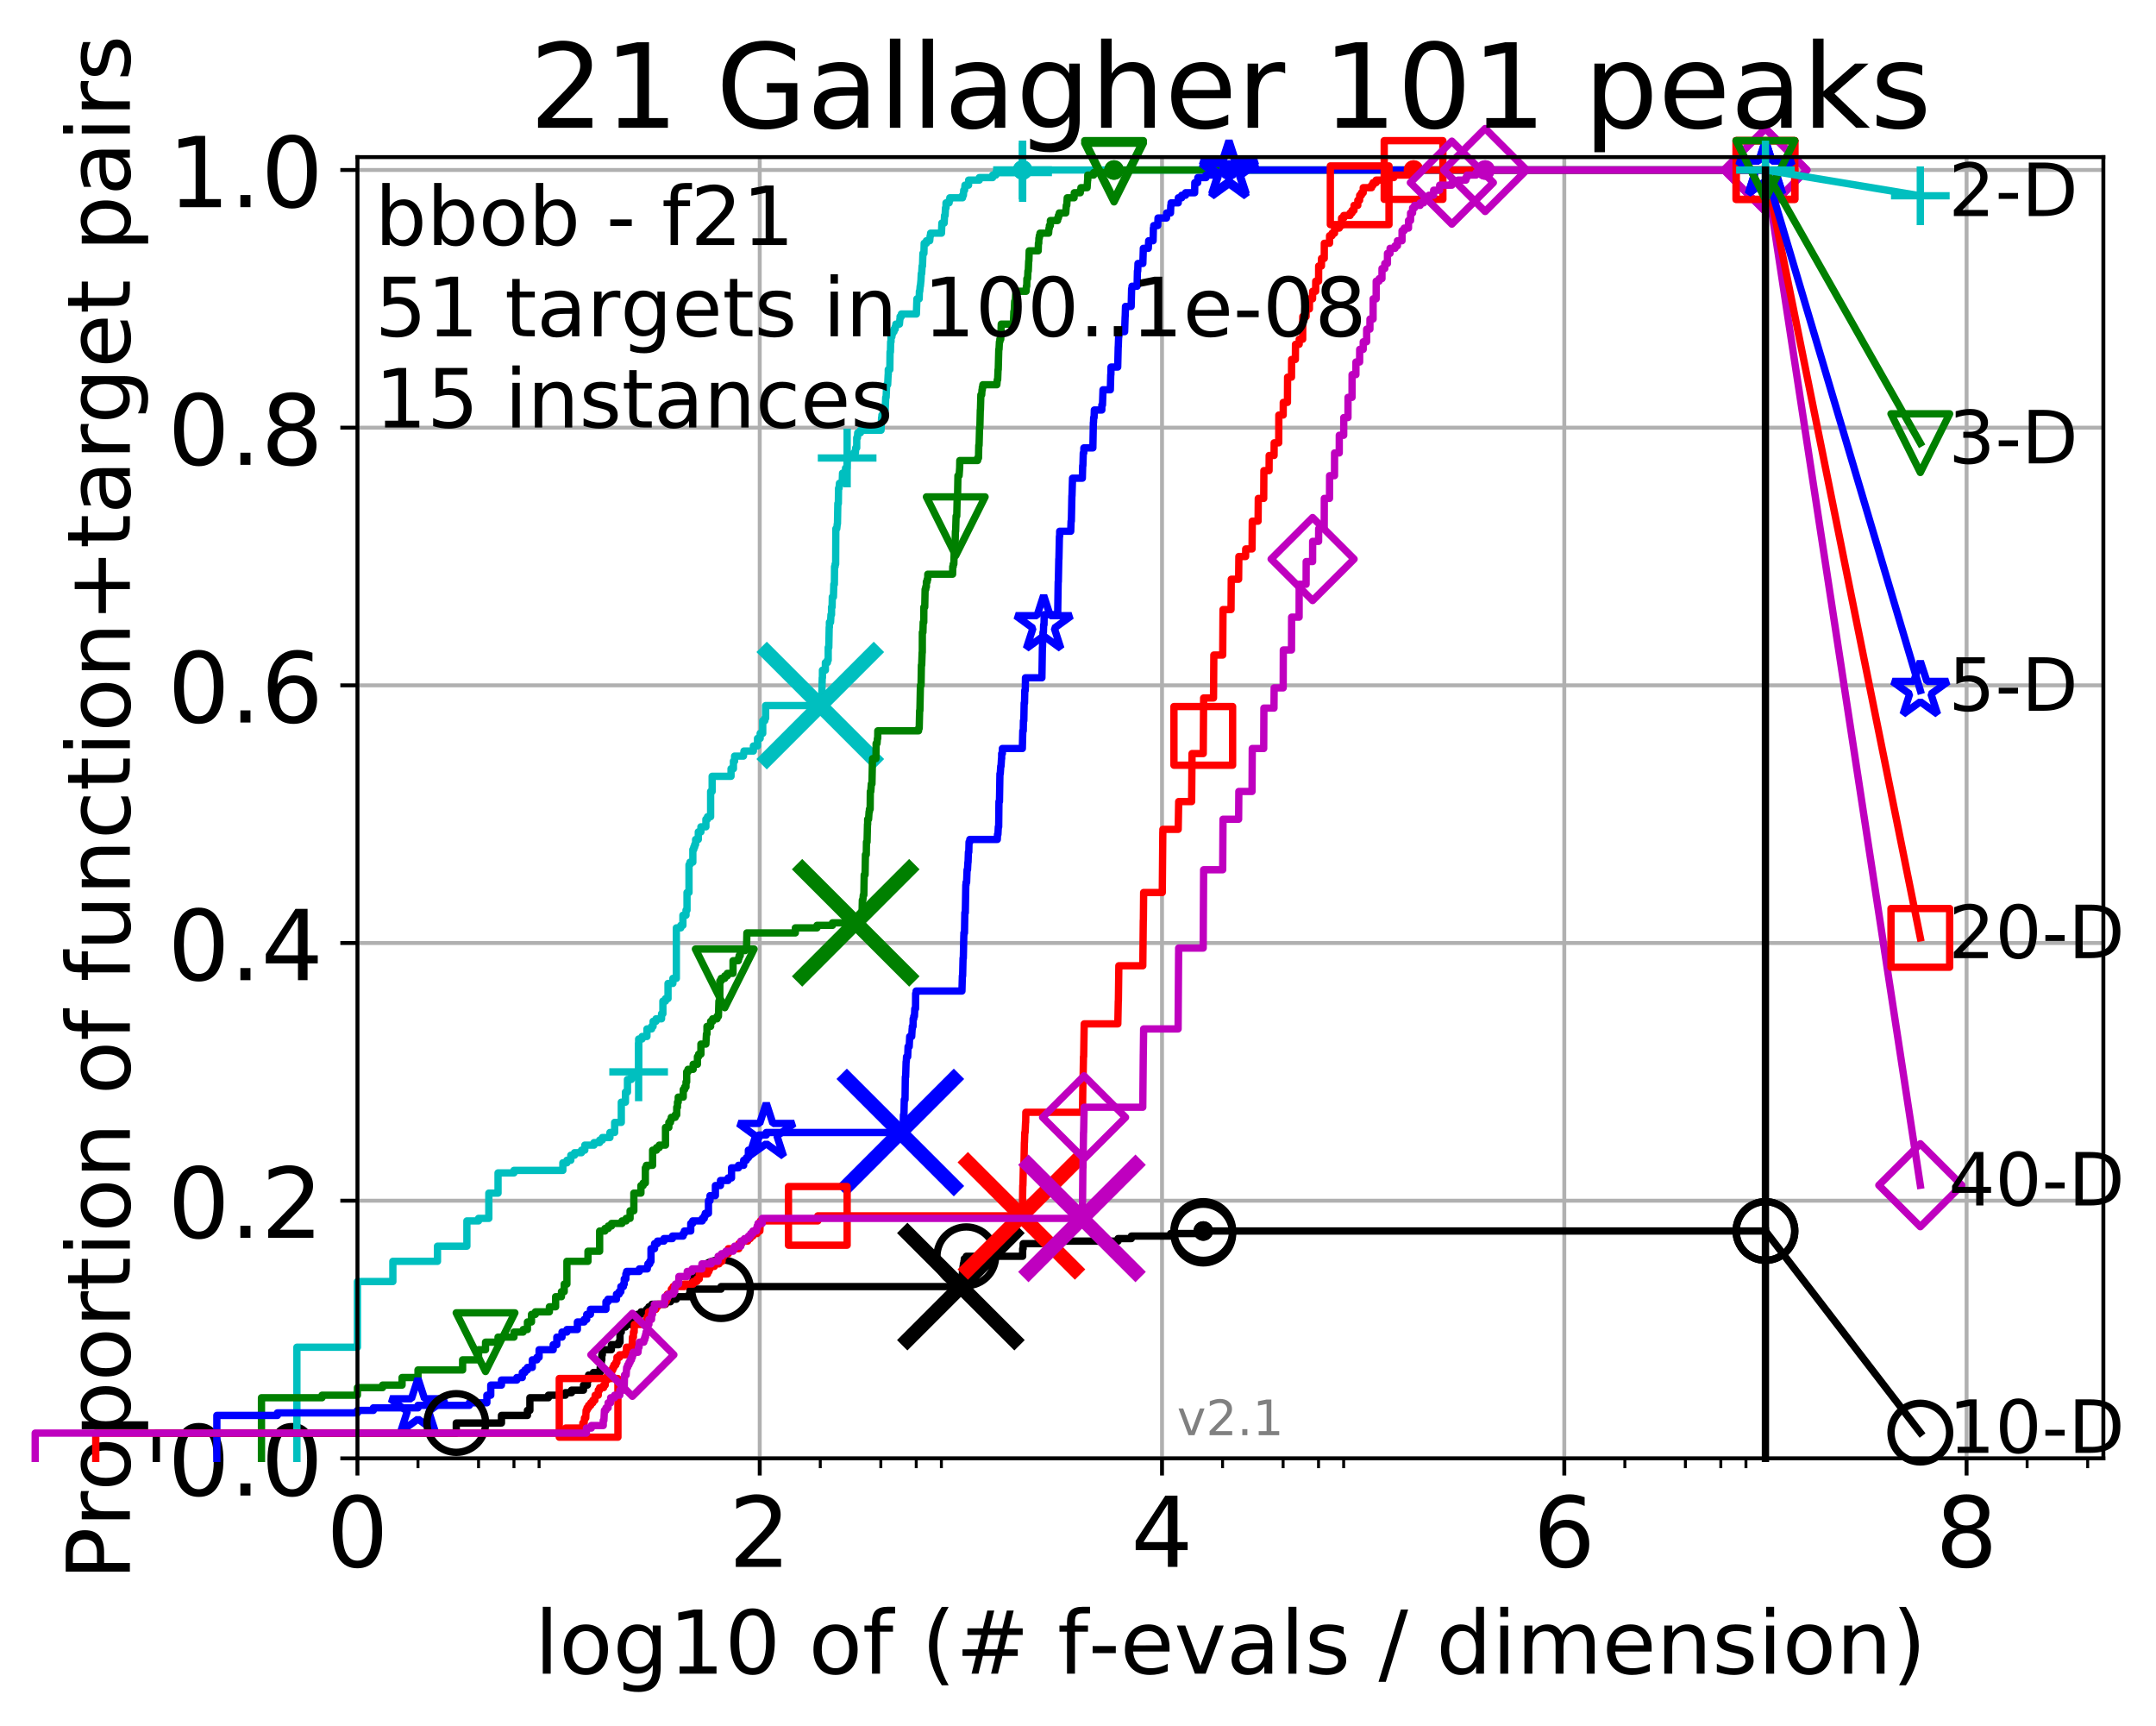 <?xml version="1.0" encoding="utf-8" standalone="no"?>
<!DOCTYPE svg PUBLIC "-//W3C//DTD SVG 1.1//EN"
  "http://www.w3.org/Graphics/SVG/1.1/DTD/svg11.dtd">
<!-- Created with matplotlib (http://matplotlib.org/) -->
<svg height="353pt" version="1.1" viewBox="0 0 441 353" width="441pt" xmlns="http://www.w3.org/2000/svg" xmlns:xlink="http://www.w3.org/1999/xlink">
 <defs>
  <style type="text/css">
*{stroke-linecap:butt;stroke-linejoin:round;}
  </style>
 </defs>
 <g id="figure_1">
  <g id="patch_1">
   <path d="M -0 353.222 
L 441.803 353.222 
L 441.803 0 
L -0 0 
z
" style="fill:#ffffff;"/>
  </g>
  <g id="axes_1">
   <g id="patch_2">
    <path d="M 73.113 298.245 
L 430.233 298.245 
L 430.233 32.133 
L 73.113 32.133 
z
" style="fill:#ffffff;"/>
   </g>
   <g id="matplotlib.axis_1">
    <g id="xtick_1">
     <g id="line2d_1">
      <path clip-path="url(#pefa0cb5575)" d="M 73.113 298.245 
L 73.113 32.133 
" style="fill:none;stroke:#b0b0b0;stroke-linecap:square;stroke-width:0.8;"/>
     </g>
     <g id="line2d_2">
      <defs>
       <path d="M 0 0 
L 0 3.5 
" id="m293d164be6" style="stroke:#000000;stroke-width:0.8;"/>
      </defs>
      <g>
       <use style="stroke:#000000;stroke-width:0.8;" x="73.113" xlink:href="#m293d164be6" y="298.245"/>
      </g>
     </g>
     <g id="text_1">
      <!-- 0 -->
      <defs>
       <path d="M 31.781 66.406 
Q 24.172 66.406 20.328 58.906 
Q 16.5 51.422 16.5 36.375 
Q 16.5 21.391 20.328 13.891 
Q 24.172 6.391 31.781 6.391 
Q 39.453 6.391 43.281 13.891 
Q 47.125 21.391 47.125 36.375 
Q 47.125 51.422 43.281 58.906 
Q 39.453 66.406 31.781 66.406 
M 31.781 74.219 
Q 44.047 74.219 50.516 64.516 
Q 56.984 54.828 56.984 36.375 
Q 56.984 17.969 50.516 8.266 
Q 44.047 -1.422 31.781 -1.422 
Q 19.531 -1.422 13.062 8.266 
Q 6.594 17.969 6.594 36.375 
Q 6.594 54.828 13.062 64.516 
Q 19.531 74.219 31.781 74.219 
" id="DejaVuSans-30"/>
      </defs>
      <g transform="translate(66.751 320.442)scale(0.2 -0.2)">
       <use xlink:href="#DejaVuSans-30"/>
      </g>
     </g>
    </g>
    <g id="xtick_2">
     <g id="line2d_3">
      <path clip-path="url(#pefa0cb5575)" d="M 155.399 298.245 
L 155.399 32.133 
" style="fill:none;stroke:#b0b0b0;stroke-linecap:square;stroke-width:0.8;"/>
     </g>
     <g id="line2d_4">
      <g>
       <use style="stroke:#000000;stroke-width:0.8;" x="155.399" xlink:href="#m293d164be6" y="298.245"/>
      </g>
     </g>
     <g id="text_2">
      <!-- 2 -->
      <defs>
       <path d="M 19.188 8.297 
L 53.609 8.297 
L 53.609 0 
L 7.328 0 
L 7.328 8.297 
Q 12.938 14.109 22.625 23.891 
Q 32.328 33.688 34.812 36.531 
Q 39.547 41.844 41.422 45.531 
Q 43.312 49.219 43.312 52.781 
Q 43.312 58.594 39.234 62.25 
Q 35.156 65.922 28.609 65.922 
Q 23.969 65.922 18.812 64.312 
Q 13.672 62.703 7.812 59.422 
L 7.812 69.391 
Q 13.766 71.781 18.938 73 
Q 24.125 74.219 28.422 74.219 
Q 39.75 74.219 46.484 68.547 
Q 53.219 62.891 53.219 53.422 
Q 53.219 48.922 51.531 44.891 
Q 49.859 40.875 45.406 35.406 
Q 44.188 33.984 37.641 27.219 
Q 31.109 20.453 19.188 8.297 
" id="DejaVuSans-32"/>
      </defs>
      <g transform="translate(149.037 320.442)scale(0.2 -0.2)">
       <use xlink:href="#DejaVuSans-32"/>
      </g>
     </g>
    </g>
    <g id="xtick_3">
     <g id="line2d_5">
      <path clip-path="url(#pefa0cb5575)" d="M 237.685 298.245 
L 237.685 32.133 
" style="fill:none;stroke:#b0b0b0;stroke-linecap:square;stroke-width:0.8;"/>
     </g>
     <g id="line2d_6">
      <g>
       <use style="stroke:#000000;stroke-width:0.8;" x="237.685" xlink:href="#m293d164be6" y="298.245"/>
      </g>
     </g>
     <g id="text_3">
      <!-- 4 -->
      <defs>
       <path d="M 37.797 64.312 
L 12.891 25.391 
L 37.797 25.391 
z
M 35.203 72.906 
L 47.609 72.906 
L 47.609 25.391 
L 58.016 25.391 
L 58.016 17.188 
L 47.609 17.188 
L 47.609 0 
L 37.797 0 
L 37.797 17.188 
L 4.891 17.188 
L 4.891 26.703 
z
" id="DejaVuSans-34"/>
      </defs>
      <g transform="translate(231.322 320.442)scale(0.2 -0.2)">
       <use xlink:href="#DejaVuSans-34"/>
      </g>
     </g>
    </g>
    <g id="xtick_4">
     <g id="line2d_7">
      <path clip-path="url(#pefa0cb5575)" d="M 319.97 298.245 
L 319.97 32.133 
" style="fill:none;stroke:#b0b0b0;stroke-linecap:square;stroke-width:0.8;"/>
     </g>
     <g id="line2d_8">
      <g>
       <use style="stroke:#000000;stroke-width:0.8;" x="319.97" xlink:href="#m293d164be6" y="298.245"/>
      </g>
     </g>
     <g id="text_4">
      <!-- 6 -->
      <defs>
       <path d="M 33.016 40.375 
Q 26.375 40.375 22.484 35.828 
Q 18.609 31.297 18.609 23.391 
Q 18.609 15.531 22.484 10.953 
Q 26.375 6.391 33.016 6.391 
Q 39.656 6.391 43.531 10.953 
Q 47.406 15.531 47.406 23.391 
Q 47.406 31.297 43.531 35.828 
Q 39.656 40.375 33.016 40.375 
M 52.594 71.297 
L 52.594 62.312 
Q 48.875 64.062 45.094 64.984 
Q 41.312 65.922 37.594 65.922 
Q 27.828 65.922 22.672 59.328 
Q 17.531 52.734 16.797 39.406 
Q 19.672 43.656 24.016 45.922 
Q 28.375 48.188 33.594 48.188 
Q 44.578 48.188 50.953 41.516 
Q 57.328 34.859 57.328 23.391 
Q 57.328 12.156 50.688 5.359 
Q 44.047 -1.422 33.016 -1.422 
Q 20.359 -1.422 13.672 8.266 
Q 6.984 17.969 6.984 36.375 
Q 6.984 53.656 15.188 63.938 
Q 23.391 74.219 37.203 74.219 
Q 40.922 74.219 44.703 73.484 
Q 48.484 72.75 52.594 71.297 
" id="DejaVuSans-36"/>
      </defs>
      <g transform="translate(313.608 320.442)scale(0.2 -0.2)">
       <use xlink:href="#DejaVuSans-36"/>
      </g>
     </g>
    </g>
    <g id="xtick_5">
     <g id="line2d_9">
      <path clip-path="url(#pefa0cb5575)" d="M 402.256 298.245 
L 402.256 32.133 
" style="fill:none;stroke:#b0b0b0;stroke-linecap:square;stroke-width:0.8;"/>
     </g>
     <g id="line2d_10">
      <g>
       <use style="stroke:#000000;stroke-width:0.8;" x="402.256" xlink:href="#m293d164be6" y="298.245"/>
      </g>
     </g>
     <g id="text_5">
      <!-- 8 -->
      <defs>
       <path d="M 31.781 34.625 
Q 24.75 34.625 20.719 30.859 
Q 16.703 27.094 16.703 20.516 
Q 16.703 13.922 20.719 10.156 
Q 24.75 6.391 31.781 6.391 
Q 38.812 6.391 42.859 10.172 
Q 46.922 13.969 46.922 20.516 
Q 46.922 27.094 42.891 30.859 
Q 38.875 34.625 31.781 34.625 
M 21.922 38.812 
Q 15.578 40.375 12.031 44.719 
Q 8.5 49.078 8.5 55.328 
Q 8.5 64.062 14.719 69.141 
Q 20.953 74.219 31.781 74.219 
Q 42.672 74.219 48.875 69.141 
Q 55.078 64.062 55.078 55.328 
Q 55.078 49.078 51.531 44.719 
Q 48 40.375 41.703 38.812 
Q 48.828 37.156 52.797 32.312 
Q 56.781 27.484 56.781 20.516 
Q 56.781 9.906 50.312 4.234 
Q 43.844 -1.422 31.781 -1.422 
Q 19.734 -1.422 13.25 4.234 
Q 6.781 9.906 6.781 20.516 
Q 6.781 27.484 10.781 32.312 
Q 14.797 37.156 21.922 38.812 
M 18.312 54.391 
Q 18.312 48.734 21.844 45.562 
Q 25.391 42.391 31.781 42.391 
Q 38.141 42.391 41.719 45.562 
Q 45.312 48.734 45.312 54.391 
Q 45.312 60.062 41.719 63.234 
Q 38.141 66.406 31.781 66.406 
Q 25.391 66.406 21.844 63.234 
Q 18.312 60.062 18.312 54.391 
" id="DejaVuSans-38"/>
      </defs>
      <g transform="translate(395.894 320.442)scale(0.2 -0.2)">
       <use xlink:href="#DejaVuSans-38"/>
      </g>
     </g>
    </g>
    <g id="xtick_6">
     <g id="line2d_11">
      <defs>
       <path d="M 0 0 
L 0 2 
" id="me75acc58c3" style="stroke:#000000;stroke-width:0.6;"/>
      </defs>
      <g>
       <use style="stroke:#000000;stroke-width:0.6;" x="85.499" xlink:href="#me75acc58c3" y="298.245"/>
      </g>
     </g>
    </g>
    <g id="xtick_7">
     <g id="line2d_12">
      <g>
       <use style="stroke:#000000;stroke-width:0.6;" x="97.884" xlink:href="#me75acc58c3" y="298.245"/>
      </g>
     </g>
    </g>
    <g id="xtick_8">
     <g id="line2d_13">
      <g>
       <use style="stroke:#000000;stroke-width:0.6;" x="105.129" xlink:href="#me75acc58c3" y="298.245"/>
      </g>
     </g>
    </g>
    <g id="xtick_9">
     <g id="line2d_14">
      <g>
       <use style="stroke:#000000;stroke-width:0.6;" x="110.269" xlink:href="#me75acc58c3" y="298.245"/>
      </g>
     </g>
    </g>
    <g id="xtick_10">
     <g id="line2d_15">
      <g>
       <use style="stroke:#000000;stroke-width:0.6;" x="167.784" xlink:href="#me75acc58c3" y="298.245"/>
      </g>
     </g>
    </g>
    <g id="xtick_11">
     <g id="line2d_16">
      <g>
       <use style="stroke:#000000;stroke-width:0.6;" x="180.17" xlink:href="#me75acc58c3" y="298.245"/>
      </g>
     </g>
    </g>
    <g id="xtick_12">
     <g id="line2d_17">
      <g>
       <use style="stroke:#000000;stroke-width:0.6;" x="187.414" xlink:href="#me75acc58c3" y="298.245"/>
      </g>
     </g>
    </g>
    <g id="xtick_13">
     <g id="line2d_18">
      <g>
       <use style="stroke:#000000;stroke-width:0.6;" x="192.555" xlink:href="#me75acc58c3" y="298.245"/>
      </g>
     </g>
    </g>
    <g id="xtick_14">
     <g id="line2d_19">
      <g>
       <use style="stroke:#000000;stroke-width:0.6;" x="250.07" xlink:href="#me75acc58c3" y="298.245"/>
      </g>
     </g>
    </g>
    <g id="xtick_15">
     <g id="line2d_20">
      <g>
       <use style="stroke:#000000;stroke-width:0.6;" x="262.455" xlink:href="#me75acc58c3" y="298.245"/>
      </g>
     </g>
    </g>
    <g id="xtick_16">
     <g id="line2d_21">
      <g>
       <use style="stroke:#000000;stroke-width:0.6;" x="269.7" xlink:href="#me75acc58c3" y="298.245"/>
      </g>
     </g>
    </g>
    <g id="xtick_17">
     <g id="line2d_22">
      <g>
       <use style="stroke:#000000;stroke-width:0.6;" x="274.84" xlink:href="#me75acc58c3" y="298.245"/>
      </g>
     </g>
    </g>
    <g id="xtick_18">
     <g id="line2d_23">
      <g>
       <use style="stroke:#000000;stroke-width:0.6;" x="332.356" xlink:href="#me75acc58c3" y="298.245"/>
      </g>
     </g>
    </g>
    <g id="xtick_19">
     <g id="line2d_24">
      <g>
       <use style="stroke:#000000;stroke-width:0.6;" x="344.741" xlink:href="#me75acc58c3" y="298.245"/>
      </g>
     </g>
    </g>
    <g id="xtick_20">
     <g id="line2d_25">
      <g>
       <use style="stroke:#000000;stroke-width:0.6;" x="351.986" xlink:href="#me75acc58c3" y="298.245"/>
      </g>
     </g>
    </g>
    <g id="xtick_21">
     <g id="line2d_26">
      <g>
       <use style="stroke:#000000;stroke-width:0.6;" x="357.126" xlink:href="#me75acc58c3" y="298.245"/>
      </g>
     </g>
    </g>
    <g id="xtick_22">
     <g id="line2d_27">
      <g>
       <use style="stroke:#000000;stroke-width:0.6;" x="414.641" xlink:href="#me75acc58c3" y="298.245"/>
      </g>
     </g>
    </g>
    <g id="xtick_23">
     <g id="line2d_28">
      <g>
       <use style="stroke:#000000;stroke-width:0.6;" x="427.027" xlink:href="#me75acc58c3" y="298.245"/>
      </g>
     </g>
    </g>
    <g id="text_6">
     <!-- log10 of (# f-evals / dimension) -->
     <defs>
      <path d="M 9.422 75.984 
L 18.406 75.984 
L 18.406 0 
L 9.422 0 
z
" id="DejaVuSans-6c"/>
      <path d="M 30.609 48.391 
Q 23.391 48.391 19.188 42.75 
Q 14.984 37.109 14.984 27.297 
Q 14.984 17.484 19.156 11.844 
Q 23.344 6.203 30.609 6.203 
Q 37.797 6.203 41.984 11.859 
Q 46.188 17.531 46.188 27.297 
Q 46.188 37.016 41.984 42.703 
Q 37.797 48.391 30.609 48.391 
M 30.609 56 
Q 42.328 56 49.016 48.375 
Q 55.719 40.766 55.719 27.297 
Q 55.719 13.875 49.016 6.219 
Q 42.328 -1.422 30.609 -1.422 
Q 18.844 -1.422 12.172 6.219 
Q 5.516 13.875 5.516 27.297 
Q 5.516 40.766 12.172 48.375 
Q 18.844 56 30.609 56 
" id="DejaVuSans-6f"/>
      <path d="M 45.406 27.984 
Q 45.406 37.75 41.375 43.109 
Q 37.359 48.484 30.078 48.484 
Q 22.859 48.484 18.828 43.109 
Q 14.797 37.75 14.797 27.984 
Q 14.797 18.266 18.828 12.891 
Q 22.859 7.516 30.078 7.516 
Q 37.359 7.516 41.375 12.891 
Q 45.406 18.266 45.406 27.984 
M 54.391 6.781 
Q 54.391 -7.172 48.188 -13.984 
Q 42 -20.797 29.203 -20.797 
Q 24.469 -20.797 20.266 -20.094 
Q 16.062 -19.391 12.109 -17.922 
L 12.109 -9.188 
Q 16.062 -11.328 19.922 -12.344 
Q 23.781 -13.375 27.781 -13.375 
Q 36.625 -13.375 41.016 -8.766 
Q 45.406 -4.156 45.406 5.172 
L 45.406 9.625 
Q 42.625 4.781 38.281 2.391 
Q 33.938 0 27.875 0 
Q 17.828 0 11.672 7.656 
Q 5.516 15.328 5.516 27.984 
Q 5.516 40.672 11.672 48.328 
Q 17.828 56 27.875 56 
Q 33.938 56 38.281 53.609 
Q 42.625 51.219 45.406 46.391 
L 45.406 54.688 
L 54.391 54.688 
z
" id="DejaVuSans-67"/>
      <path d="M 12.406 8.297 
L 28.516 8.297 
L 28.516 63.922 
L 10.984 60.406 
L 10.984 69.391 
L 28.422 72.906 
L 38.281 72.906 
L 38.281 8.297 
L 54.391 8.297 
L 54.391 0 
L 12.406 0 
z
" id="DejaVuSans-31"/>
      <path id="DejaVuSans-20"/>
      <path d="M 37.109 75.984 
L 37.109 68.5 
L 28.516 68.5 
Q 23.688 68.5 21.797 66.547 
Q 19.922 64.594 19.922 59.516 
L 19.922 54.688 
L 34.719 54.688 
L 34.719 47.703 
L 19.922 47.703 
L 19.922 0 
L 10.891 0 
L 10.891 47.703 
L 2.297 47.703 
L 2.297 54.688 
L 10.891 54.688 
L 10.891 58.5 
Q 10.891 67.625 15.141 71.797 
Q 19.391 75.984 28.609 75.984 
z
" id="DejaVuSans-66"/>
      <path d="M 31 75.875 
Q 24.469 64.656 21.281 53.656 
Q 18.109 42.672 18.109 31.391 
Q 18.109 20.125 21.312 9.062 
Q 24.516 -2 31 -13.188 
L 23.188 -13.188 
Q 15.875 -1.703 12.234 9.375 
Q 8.594 20.453 8.594 31.391 
Q 8.594 42.281 12.203 53.312 
Q 15.828 64.359 23.188 75.875 
z
" id="DejaVuSans-28"/>
      <path d="M 51.125 44 
L 36.922 44 
L 32.812 27.688 
L 47.125 27.688 
z
M 43.797 71.781 
L 38.719 51.516 
L 52.984 51.516 
L 58.109 71.781 
L 65.922 71.781 
L 60.891 51.516 
L 76.125 51.516 
L 76.125 44 
L 58.984 44 
L 54.984 27.688 
L 70.516 27.688 
L 70.516 20.219 
L 53.078 20.219 
L 48 0 
L 40.188 0 
L 45.219 20.219 
L 30.906 20.219 
L 25.875 0 
L 18.016 0 
L 23.094 20.219 
L 7.719 20.219 
L 7.719 27.688 
L 24.906 27.688 
L 29 44 
L 13.281 44 
L 13.281 51.516 
L 30.906 51.516 
L 35.891 71.781 
z
" id="DejaVuSans-23"/>
      <path d="M 4.891 31.391 
L 31.203 31.391 
L 31.203 23.391 
L 4.891 23.391 
z
" id="DejaVuSans-2d"/>
      <path d="M 56.203 29.594 
L 56.203 25.203 
L 14.891 25.203 
Q 15.484 15.922 20.484 11.062 
Q 25.484 6.203 34.422 6.203 
Q 39.594 6.203 44.453 7.469 
Q 49.312 8.734 54.109 11.281 
L 54.109 2.781 
Q 49.266 0.734 44.188 -0.344 
Q 39.109 -1.422 33.891 -1.422 
Q 20.797 -1.422 13.156 6.188 
Q 5.516 13.812 5.516 26.812 
Q 5.516 40.234 12.766 48.109 
Q 20.016 56 32.328 56 
Q 43.359 56 49.781 48.891 
Q 56.203 41.797 56.203 29.594 
M 47.219 32.234 
Q 47.125 39.594 43.094 43.984 
Q 39.062 48.391 32.422 48.391 
Q 24.906 48.391 20.391 44.141 
Q 15.875 39.891 15.188 32.172 
z
" id="DejaVuSans-65"/>
      <path d="M 2.984 54.688 
L 12.5 54.688 
L 29.594 8.797 
L 46.688 54.688 
L 56.203 54.688 
L 35.688 0 
L 23.484 0 
z
" id="DejaVuSans-76"/>
      <path d="M 34.281 27.484 
Q 23.391 27.484 19.188 25 
Q 14.984 22.516 14.984 16.5 
Q 14.984 11.719 18.141 8.906 
Q 21.297 6.109 26.703 6.109 
Q 34.188 6.109 38.703 11.406 
Q 43.219 16.703 43.219 25.484 
L 43.219 27.484 
z
M 52.203 31.203 
L 52.203 0 
L 43.219 0 
L 43.219 8.297 
Q 40.141 3.328 35.547 0.953 
Q 30.953 -1.422 24.312 -1.422 
Q 15.922 -1.422 10.953 3.297 
Q 6 8.016 6 15.922 
Q 6 25.141 12.172 29.828 
Q 18.359 34.516 30.609 34.516 
L 43.219 34.516 
L 43.219 35.406 
Q 43.219 41.609 39.141 45 
Q 35.062 48.391 27.688 48.391 
Q 23 48.391 18.547 47.266 
Q 14.109 46.141 10.016 43.891 
L 10.016 52.203 
Q 14.938 54.109 19.578 55.047 
Q 24.219 56 28.609 56 
Q 40.484 56 46.344 49.844 
Q 52.203 43.703 52.203 31.203 
" id="DejaVuSans-61"/>
      <path d="M 44.281 53.078 
L 44.281 44.578 
Q 40.484 46.531 36.375 47.5 
Q 32.281 48.484 27.875 48.484 
Q 21.188 48.484 17.844 46.438 
Q 14.5 44.391 14.5 40.281 
Q 14.5 37.156 16.891 35.375 
Q 19.281 33.594 26.516 31.984 
L 29.594 31.297 
Q 39.156 29.25 43.188 25.516 
Q 47.219 21.781 47.219 15.094 
Q 47.219 7.469 41.188 3.016 
Q 35.156 -1.422 24.609 -1.422 
Q 20.219 -1.422 15.453 -0.562 
Q 10.688 0.297 5.422 2 
L 5.422 11.281 
Q 10.406 8.688 15.234 7.391 
Q 20.062 6.109 24.812 6.109 
Q 31.156 6.109 34.562 8.281 
Q 37.984 10.453 37.984 14.406 
Q 37.984 18.062 35.516 20.016 
Q 33.062 21.969 24.703 23.781 
L 21.578 24.516 
Q 13.234 26.266 9.516 29.906 
Q 5.812 33.547 5.812 39.891 
Q 5.812 47.609 11.281 51.797 
Q 16.75 56 26.812 56 
Q 31.781 56 36.172 55.266 
Q 40.578 54.547 44.281 53.078 
" id="DejaVuSans-73"/>
      <path d="M 25.391 72.906 
L 33.688 72.906 
L 8.297 -9.281 
L 0 -9.281 
z
" id="DejaVuSans-2f"/>
      <path d="M 45.406 46.391 
L 45.406 75.984 
L 54.391 75.984 
L 54.391 0 
L 45.406 0 
L 45.406 8.203 
Q 42.578 3.328 38.25 0.953 
Q 33.938 -1.422 27.875 -1.422 
Q 17.969 -1.422 11.734 6.484 
Q 5.516 14.406 5.516 27.297 
Q 5.516 40.188 11.734 48.094 
Q 17.969 56 27.875 56 
Q 33.938 56 38.25 53.625 
Q 42.578 51.266 45.406 46.391 
M 14.797 27.297 
Q 14.797 17.391 18.875 11.75 
Q 22.953 6.109 30.078 6.109 
Q 37.203 6.109 41.297 11.75 
Q 45.406 17.391 45.406 27.297 
Q 45.406 37.203 41.297 42.844 
Q 37.203 48.484 30.078 48.484 
Q 22.953 48.484 18.875 42.844 
Q 14.797 37.203 14.797 27.297 
" id="DejaVuSans-64"/>
      <path d="M 9.422 54.688 
L 18.406 54.688 
L 18.406 0 
L 9.422 0 
z
M 9.422 75.984 
L 18.406 75.984 
L 18.406 64.594 
L 9.422 64.594 
z
" id="DejaVuSans-69"/>
      <path d="M 52 44.188 
Q 55.375 50.25 60.062 53.125 
Q 64.75 56 71.094 56 
Q 79.641 56 84.281 50.016 
Q 88.922 44.047 88.922 33.016 
L 88.922 0 
L 79.891 0 
L 79.891 32.719 
Q 79.891 40.578 77.094 44.375 
Q 74.312 48.188 68.609 48.188 
Q 61.625 48.188 57.562 43.547 
Q 53.516 38.922 53.516 30.906 
L 53.516 0 
L 44.484 0 
L 44.484 32.719 
Q 44.484 40.625 41.703 44.406 
Q 38.922 48.188 33.109 48.188 
Q 26.219 48.188 22.156 43.531 
Q 18.109 38.875 18.109 30.906 
L 18.109 0 
L 9.078 0 
L 9.078 54.688 
L 18.109 54.688 
L 18.109 46.188 
Q 21.188 51.219 25.484 53.609 
Q 29.781 56 35.688 56 
Q 41.656 56 45.828 52.969 
Q 50 49.953 52 44.188 
" id="DejaVuSans-6d"/>
      <path d="M 54.891 33.016 
L 54.891 0 
L 45.906 0 
L 45.906 32.719 
Q 45.906 40.484 42.875 44.328 
Q 39.844 48.188 33.797 48.188 
Q 26.516 48.188 22.312 43.547 
Q 18.109 38.922 18.109 30.906 
L 18.109 0 
L 9.078 0 
L 9.078 54.688 
L 18.109 54.688 
L 18.109 46.188 
Q 21.344 51.125 25.703 53.562 
Q 30.078 56 35.797 56 
Q 45.219 56 50.047 50.172 
Q 54.891 44.344 54.891 33.016 
" id="DejaVuSans-6e"/>
      <path d="M 8.016 75.875 
L 15.828 75.875 
Q 23.141 64.359 26.781 53.312 
Q 30.422 42.281 30.422 31.391 
Q 30.422 20.453 26.781 9.375 
Q 23.141 -1.703 15.828 -13.188 
L 8.016 -13.188 
Q 14.5 -2 17.703 9.062 
Q 20.906 20.125 20.906 31.391 
Q 20.906 42.672 17.703 53.656 
Q 14.5 64.656 8.016 75.875 
" id="DejaVuSans-29"/>
     </defs>
     <g transform="translate(109.328 342.279)scale(0.18 -0.18)">
      <use xlink:href="#DejaVuSans-6c"/>
      <use x="27.783" xlink:href="#DejaVuSans-6f"/>
      <use x="88.965" xlink:href="#DejaVuSans-67"/>
      <use x="152.441" xlink:href="#DejaVuSans-31"/>
      <use x="216.064" xlink:href="#DejaVuSans-30"/>
      <use x="279.688" xlink:href="#DejaVuSans-20"/>
      <use x="311.475" xlink:href="#DejaVuSans-6f"/>
      <use x="372.656" xlink:href="#DejaVuSans-66"/>
      <use x="407.861" xlink:href="#DejaVuSans-20"/>
      <use x="439.648" xlink:href="#DejaVuSans-28"/>
      <use x="478.662" xlink:href="#DejaVuSans-23"/>
      <use x="562.451" xlink:href="#DejaVuSans-20"/>
      <use x="594.238" xlink:href="#DejaVuSans-66"/>
      <use x="629.365" xlink:href="#DejaVuSans-2d"/>
      <use x="665.449" xlink:href="#DejaVuSans-65"/>
      <use x="726.973" xlink:href="#DejaVuSans-76"/>
      <use x="786.152" xlink:href="#DejaVuSans-61"/>
      <use x="847.432" xlink:href="#DejaVuSans-6c"/>
      <use x="875.215" xlink:href="#DejaVuSans-73"/>
      <use x="927.314" xlink:href="#DejaVuSans-20"/>
      <use x="959.102" xlink:href="#DejaVuSans-2f"/>
      <use x="992.793" xlink:href="#DejaVuSans-20"/>
      <use x="1024.58" xlink:href="#DejaVuSans-64"/>
      <use x="1088.057" xlink:href="#DejaVuSans-69"/>
      <use x="1115.84" xlink:href="#DejaVuSans-6d"/>
      <use x="1213.252" xlink:href="#DejaVuSans-65"/>
      <use x="1274.775" xlink:href="#DejaVuSans-6e"/>
      <use x="1338.154" xlink:href="#DejaVuSans-73"/>
      <use x="1390.254" xlink:href="#DejaVuSans-69"/>
      <use x="1418.037" xlink:href="#DejaVuSans-6f"/>
      <use x="1479.219" xlink:href="#DejaVuSans-6e"/>
      <use x="1542.598" xlink:href="#DejaVuSans-29"/>
     </g>
    </g>
   </g>
   <g id="matplotlib.axis_2">
    <g id="ytick_1">
     <g id="line2d_29">
      <path clip-path="url(#pefa0cb5575)" d="M 73.113 298.245 
L 430.233 298.245 
" style="fill:none;stroke:#b0b0b0;stroke-linecap:square;stroke-width:0.8;"/>
     </g>
     <g id="line2d_30">
      <defs>
       <path d="M 0 0 
L -3.5 0 
" id="mdc8be5bdb1" style="stroke:#000000;stroke-width:0.8;"/>
      </defs>
      <g>
       <use style="stroke:#000000;stroke-width:0.8;" x="73.113" xlink:href="#mdc8be5bdb1" y="298.245"/>
      </g>
     </g>
     <g id="text_7">
      <!-- 0.0 -->
      <defs>
       <path d="M 10.688 12.406 
L 21 12.406 
L 21 0 
L 10.688 0 
z
" id="DejaVuSans-2e"/>
      </defs>
      <g transform="translate(34.307 305.844)scale(0.2 -0.2)">
       <use xlink:href="#DejaVuSans-30"/>
       <use x="63.623" xlink:href="#DejaVuSans-2e"/>
       <use x="95.41" xlink:href="#DejaVuSans-30"/>
      </g>
     </g>
    </g>
    <g id="ytick_2">
     <g id="line2d_31">
      <path clip-path="url(#pefa0cb5575)" d="M 73.113 245.55 
L 430.233 245.55 
" style="fill:none;stroke:#b0b0b0;stroke-linecap:square;stroke-width:0.8;"/>
     </g>
     <g id="line2d_32">
      <g>
       <use style="stroke:#000000;stroke-width:0.8;" x="73.113" xlink:href="#mdc8be5bdb1" y="245.55"/>
      </g>
     </g>
     <g id="text_8">
      <!-- 0.2 -->
      <g transform="translate(34.307 253.148)scale(0.2 -0.2)">
       <use xlink:href="#DejaVuSans-30"/>
       <use x="63.623" xlink:href="#DejaVuSans-2e"/>
       <use x="95.41" xlink:href="#DejaVuSans-32"/>
      </g>
     </g>
    </g>
    <g id="ytick_3">
     <g id="line2d_33">
      <path clip-path="url(#pefa0cb5575)" d="M 73.113 192.854 
L 430.233 192.854 
" style="fill:none;stroke:#b0b0b0;stroke-linecap:square;stroke-width:0.8;"/>
     </g>
     <g id="line2d_34">
      <g>
       <use style="stroke:#000000;stroke-width:0.8;" x="73.113" xlink:href="#mdc8be5bdb1" y="192.854"/>
      </g>
     </g>
     <g id="text_9">
      <!-- 0.4 -->
      <g transform="translate(34.307 200.453)scale(0.2 -0.2)">
       <use xlink:href="#DejaVuSans-30"/>
       <use x="63.623" xlink:href="#DejaVuSans-2e"/>
       <use x="95.41" xlink:href="#DejaVuSans-34"/>
      </g>
     </g>
    </g>
    <g id="ytick_4">
     <g id="line2d_35">
      <path clip-path="url(#pefa0cb5575)" d="M 73.113 140.159 
L 430.233 140.159 
" style="fill:none;stroke:#b0b0b0;stroke-linecap:square;stroke-width:0.8;"/>
     </g>
     <g id="line2d_36">
      <g>
       <use style="stroke:#000000;stroke-width:0.8;" x="73.113" xlink:href="#mdc8be5bdb1" y="140.159"/>
      </g>
     </g>
     <g id="text_10">
      <!-- 0.6 -->
      <g transform="translate(34.307 147.757)scale(0.2 -0.2)">
       <use xlink:href="#DejaVuSans-30"/>
       <use x="63.623" xlink:href="#DejaVuSans-2e"/>
       <use x="95.41" xlink:href="#DejaVuSans-36"/>
      </g>
     </g>
    </g>
    <g id="ytick_5">
     <g id="line2d_37">
      <path clip-path="url(#pefa0cb5575)" d="M 73.113 87.464 
L 430.233 87.464 
" style="fill:none;stroke:#b0b0b0;stroke-linecap:square;stroke-width:0.8;"/>
     </g>
     <g id="line2d_38">
      <g>
       <use style="stroke:#000000;stroke-width:0.8;" x="73.113" xlink:href="#mdc8be5bdb1" y="87.464"/>
      </g>
     </g>
     <g id="text_11">
      <!-- 0.8 -->
      <g transform="translate(34.307 95.062)scale(0.2 -0.2)">
       <use xlink:href="#DejaVuSans-30"/>
       <use x="63.623" xlink:href="#DejaVuSans-2e"/>
       <use x="95.41" xlink:href="#DejaVuSans-38"/>
      </g>
     </g>
    </g>
    <g id="ytick_6">
     <g id="line2d_39">
      <path clip-path="url(#pefa0cb5575)" d="M 73.113 34.768 
L 430.233 34.768 
" style="fill:none;stroke:#b0b0b0;stroke-linecap:square;stroke-width:0.8;"/>
     </g>
     <g id="line2d_40">
      <g>
       <use style="stroke:#000000;stroke-width:0.8;" x="73.113" xlink:href="#mdc8be5bdb1" y="34.768"/>
      </g>
     </g>
     <g id="text_12">
      <!-- 1.0 -->
      <g transform="translate(34.307 42.367)scale(0.2 -0.2)">
       <use xlink:href="#DejaVuSans-31"/>
       <use x="63.623" xlink:href="#DejaVuSans-2e"/>
       <use x="95.41" xlink:href="#DejaVuSans-30"/>
      </g>
     </g>
    </g>
    <g id="text_13">
     <!-- Proportion of function+target pairs -->
     <defs>
      <path d="M 19.672 64.797 
L 19.672 37.406 
L 32.078 37.406 
Q 38.969 37.406 42.719 40.969 
Q 46.484 44.531 46.484 51.125 
Q 46.484 57.672 42.719 61.234 
Q 38.969 64.797 32.078 64.797 
z
M 9.812 72.906 
L 32.078 72.906 
Q 44.344 72.906 50.609 67.359 
Q 56.891 61.812 56.891 51.125 
Q 56.891 40.328 50.609 34.812 
Q 44.344 29.297 32.078 29.297 
L 19.672 29.297 
L 19.672 0 
L 9.812 0 
z
" id="DejaVuSans-50"/>
      <path d="M 41.109 46.297 
Q 39.594 47.172 37.812 47.578 
Q 36.031 48 33.891 48 
Q 26.266 48 22.188 43.047 
Q 18.109 38.094 18.109 28.812 
L 18.109 0 
L 9.078 0 
L 9.078 54.688 
L 18.109 54.688 
L 18.109 46.188 
Q 20.953 51.172 25.484 53.578 
Q 30.031 56 36.531 56 
Q 37.453 56 38.578 55.875 
Q 39.703 55.766 41.062 55.516 
z
" id="DejaVuSans-72"/>
      <path d="M 18.109 8.203 
L 18.109 -20.797 
L 9.078 -20.797 
L 9.078 54.688 
L 18.109 54.688 
L 18.109 46.391 
Q 20.953 51.266 25.266 53.625 
Q 29.594 56 35.594 56 
Q 45.562 56 51.781 48.094 
Q 58.016 40.188 58.016 27.297 
Q 58.016 14.406 51.781 6.484 
Q 45.562 -1.422 35.594 -1.422 
Q 29.594 -1.422 25.266 0.953 
Q 20.953 3.328 18.109 8.203 
M 48.688 27.297 
Q 48.688 37.203 44.609 42.844 
Q 40.531 48.484 33.406 48.484 
Q 26.266 48.484 22.188 42.844 
Q 18.109 37.203 18.109 27.297 
Q 18.109 17.391 22.188 11.75 
Q 26.266 6.109 33.406 6.109 
Q 40.531 6.109 44.609 11.75 
Q 48.688 17.391 48.688 27.297 
" id="DejaVuSans-70"/>
      <path d="M 18.312 70.219 
L 18.312 54.688 
L 36.812 54.688 
L 36.812 47.703 
L 18.312 47.703 
L 18.312 18.016 
Q 18.312 11.328 20.141 9.422 
Q 21.969 7.516 27.594 7.516 
L 36.812 7.516 
L 36.812 0 
L 27.594 0 
Q 17.188 0 13.234 3.875 
Q 9.281 7.766 9.281 18.016 
L 9.281 47.703 
L 2.688 47.703 
L 2.688 54.688 
L 9.281 54.688 
L 9.281 70.219 
z
" id="DejaVuSans-74"/>
      <path d="M 8.5 21.578 
L 8.5 54.688 
L 17.484 54.688 
L 17.484 21.922 
Q 17.484 14.156 20.5 10.266 
Q 23.531 6.391 29.594 6.391 
Q 36.859 6.391 41.078 11.031 
Q 45.312 15.672 45.312 23.688 
L 45.312 54.688 
L 54.297 54.688 
L 54.297 0 
L 45.312 0 
L 45.312 8.406 
Q 42.047 3.422 37.719 1 
Q 33.406 -1.422 27.688 -1.422 
Q 18.266 -1.422 13.375 4.438 
Q 8.5 10.297 8.5 21.578 
M 31.109 56 
z
" id="DejaVuSans-75"/>
      <path d="M 48.781 52.594 
L 48.781 44.188 
Q 44.969 46.297 41.141 47.344 
Q 37.312 48.391 33.406 48.391 
Q 24.656 48.391 19.812 42.844 
Q 14.984 37.312 14.984 27.297 
Q 14.984 17.281 19.812 11.734 
Q 24.656 6.203 33.406 6.203 
Q 37.312 6.203 41.141 7.25 
Q 44.969 8.297 48.781 10.406 
L 48.781 2.094 
Q 45.016 0.344 40.984 -0.531 
Q 36.969 -1.422 32.422 -1.422 
Q 20.062 -1.422 12.781 6.344 
Q 5.516 14.109 5.516 27.297 
Q 5.516 40.672 12.859 48.328 
Q 20.219 56 33.016 56 
Q 37.156 56 41.109 55.141 
Q 45.062 54.297 48.781 52.594 
" id="DejaVuSans-63"/>
      <path d="M 46 62.703 
L 46 35.5 
L 73.188 35.5 
L 73.188 27.203 
L 46 27.203 
L 46 0 
L 37.797 0 
L 37.797 27.203 
L 10.594 27.203 
L 10.594 35.5 
L 37.797 35.5 
L 37.797 62.703 
z
" id="DejaVuSans-2b"/>
     </defs>
     <g transform="translate(26.564 323.179)rotate(-90)scale(0.18 -0.18)">
      <use xlink:href="#DejaVuSans-50"/>
      <use x="60.287" xlink:href="#DejaVuSans-72"/>
      <use x="101.369" xlink:href="#DejaVuSans-6f"/>
      <use x="162.551" xlink:href="#DejaVuSans-70"/>
      <use x="226.027" xlink:href="#DejaVuSans-6f"/>
      <use x="287.209" xlink:href="#DejaVuSans-72"/>
      <use x="328.322" xlink:href="#DejaVuSans-74"/>
      <use x="367.531" xlink:href="#DejaVuSans-69"/>
      <use x="395.314" xlink:href="#DejaVuSans-6f"/>
      <use x="456.496" xlink:href="#DejaVuSans-6e"/>
      <use x="519.875" xlink:href="#DejaVuSans-20"/>
      <use x="551.662" xlink:href="#DejaVuSans-6f"/>
      <use x="612.844" xlink:href="#DejaVuSans-66"/>
      <use x="648.049" xlink:href="#DejaVuSans-20"/>
      <use x="679.836" xlink:href="#DejaVuSans-66"/>
      <use x="715.041" xlink:href="#DejaVuSans-75"/>
      <use x="778.42" xlink:href="#DejaVuSans-6e"/>
      <use x="841.799" xlink:href="#DejaVuSans-63"/>
      <use x="896.779" xlink:href="#DejaVuSans-74"/>
      <use x="935.988" xlink:href="#DejaVuSans-69"/>
      <use x="963.771" xlink:href="#DejaVuSans-6f"/>
      <use x="1024.953" xlink:href="#DejaVuSans-6e"/>
      <use x="1088.332" xlink:href="#DejaVuSans-2b"/>
      <use x="1172.121" xlink:href="#DejaVuSans-74"/>
      <use x="1211.33" xlink:href="#DejaVuSans-61"/>
      <use x="1272.609" xlink:href="#DejaVuSans-72"/>
      <use x="1313.707" xlink:href="#DejaVuSans-67"/>
      <use x="1377.184" xlink:href="#DejaVuSans-65"/>
      <use x="1438.707" xlink:href="#DejaVuSans-74"/>
      <use x="1477.916" xlink:href="#DejaVuSans-20"/>
      <use x="1509.703" xlink:href="#DejaVuSans-70"/>
      <use x="1573.18" xlink:href="#DejaVuSans-61"/>
      <use x="1634.459" xlink:href="#DejaVuSans-69"/>
      <use x="1662.242" xlink:href="#DejaVuSans-72"/>
      <use x="1703.355" xlink:href="#DejaVuSans-73"/>
     </g>
    </g>
   </g>
   <g id="line2d_41">
    <defs>
     <path d="M 0 1.5 
C 0.398 1.5 0.779 1.342 1.061 1.061 
C 1.342 0.779 1.5 0.398 1.5 0 
C 1.5 -0.398 1.342 -0.779 1.061 -1.061 
C 0.779 -1.342 0.398 -1.5 0 -1.5 
C -0.398 -1.5 -0.779 -1.342 -1.061 -1.061 
C -1.342 -0.779 -1.5 -0.398 -1.5 0 
C -1.5 0.398 -1.342 0.779 -1.061 1.061 
C -0.779 1.342 -0.398 1.5 0 1.5 
z
" id="me443abbb57" style="stroke:#00bfbf;"/>
    </defs>
    <g>
     <use style="fill:#00bfbf;stroke:#00bfbf;" x="209.171" xlink:href="#me443abbb57" y="34.768"/>
     <use style="fill:#00bfbf;stroke:#00bfbf;" x="209.171" xlink:href="#me443abbb57" y="34.768"/>
    </g>
   </g>
   <g id="line2d_42">
    <path d="M 60.728 298.245 
L 60.728 275.514 
L 73.113 275.514 
L 73.113 262.082 
L 80.358 262.082 
L 80.358 257.949 
L 89.486 257.949 
L 89.486 254.849 
L 95.498 254.849 
L 95.498 249.683 
L 97.884 249.683 
L 97.884 249.166 
L 99.988 249.166 
L 99.988 244 
L 101.871 244 
L 101.871 239.867 
L 105.129 239.867 
L 105.129 239.35 
L 115.128 239.35 
L 115.128 237.801 
L 115.959 237.801 
L 115.959 237.284 
L 116.753 237.284 
L 116.753 236.251 
L 117.514 236.251 
L 117.514 235.734 
L 118.944 235.734 
L 118.944 235.217 
L 119.618 235.217 
L 119.618 234.184 
L 121.501 234.184 
L 121.501 233.668 
L 122.654 233.668 
L 122.654 233.151 
L 123.204 233.151 
L 123.204 232.634 
L 124.759 232.634 
L 124.759 231.601 
L 125.725 231.601 
L 125.725 229.535 
L 127.083 229.535 
L 127.083 225.402 
L 127.934 225.402 
L 127.934 223.335 
L 128.344 223.335 
L 128.344 220.752 
L 129.139 220.752 
L 129.139 220.235 
L 130.268 220.235 
L 130.268 219.202 
L 130.629 219.202 
L 130.629 212.486 
L 131.329 212.486 
L 131.329 211.969 
L 132.332 211.969 
L 132.332 210.42 
L 133.281 210.42 
L 133.281 209.903 
L 133.586 209.903 
L 133.586 208.87 
L 134.182 208.87 
L 134.182 208.353 
L 135.317 208.353 
L 135.317 207.32 
L 135.589 207.32 
L 135.589 204.737 
L 136.123 204.737 
L 136.123 204.22 
L 136.641 204.22 
L 136.641 201.12 
L 137.634 201.12 
L 137.634 200.087 
L 138.344 200.087 
L 138.344 189.755 
L 139.249 189.755 
L 139.249 189.238 
L 139.684 189.238 
L 139.684 187.172 
L 140.319 187.172 
L 140.319 186.138 
L 140.525 186.138 
L 140.525 182.522 
L 140.932 182.522 
L 140.932 176.839 
L 141.131 176.839 
L 141.131 176.323 
L 141.717 176.323 
L 141.717 173.739 
L 141.908 173.739 
L 141.908 173.223 
L 142.097 173.223 
L 142.097 172.706 
L 142.284 172.706 
L 142.284 171.673 
L 142.834 171.673 
L 142.834 170.123 
L 143.368 170.123 
L 143.368 169.09 
L 144.389 169.09 
L 144.389 167.54 
L 144.717 167.54 
L 144.717 167.023 
L 145.355 167.023 
L 145.355 161.857 
L 145.666 161.857 
L 145.666 158.757 
L 149.529 158.757 
L 149.529 157.208 
L 150.019 157.208 
L 150.019 155.658 
L 150.259 155.658 
L 150.259 154.624 
L 152.07 154.624 
L 152.177 153.591 
L 154.102 153.591 
L 154.102 152.558 
L 154.947 152.558 
L 154.947 151.008 
L 155.488 151.008 
L 155.488 149.975 
L 156.014 149.975 
L 156.014 147.392 
L 156.44 147.392 
L 156.44 146.875 
L 156.608 146.875 
L 156.608 144.292 
L 167.873 144.292 
L 167.873 142.226 
L 168.094 142.226 
L 168.182 138.609 
L 168.225 138.609 
L 168.225 137.059 
L 168.825 137.059 
L 168.825 135.509 
L 169.242 135.509 
L 169.242 134.993 
L 169.406 134.993 
L 169.406 132.41 
L 169.528 132.41 
L 169.609 128.277 
L 169.649 128.277 
L 169.649 127.243 
L 169.889 127.243 
L 169.968 125.694 
L 170.086 125.694 
L 170.086 124.144 
L 170.204 124.144 
L 170.243 122.077 
L 170.475 122.077 
L 170.551 119.494 
L 170.666 119.494 
L 170.704 115.878 
L 170.817 115.878 
L 170.817 115.361 
L 170.93 115.361 
L 170.967 108.128 
L 171.153 108.128 
L 171.264 107.095 
L 171.301 107.095 
L 171.374 102.962 
L 171.483 102.962 
L 171.52 99.863 
L 171.628 99.863 
L 171.7 98.829 
L 172.265 98.829 
L 172.334 96.763 
L 172.947 96.763 
L 172.947 95.73 
L 173.246 95.73 
L 173.278 93.663 
L 174.018 93.663 
L 174.018 93.146 
L 174.607 93.146 
L 174.607 92.63 
L 174.97 92.63 
L 175.029 91.597 
L 175.236 91.597 
L 175.236 89.53 
L 175.383 89.53 
L 175.441 88.497 
L 176.014 88.497 
L 176.014 87.98 
L 180.214 87.98 
L 180.325 85.397 
L 180.391 85.397 
L 180.391 84.88 
L 180.698 84.88 
L 180.741 83.847 
L 181.063 83.847 
L 181.168 81.264 
L 181.253 81.264 
L 181.358 78.681 
L 181.565 78.681 
L 181.668 76.615 
L 181.689 76.615 
L 181.689 75.581 
L 182.014 75.581 
L 182.054 71.965 
L 182.135 71.965 
L 182.175 69.898 
L 182.254 69.898 
L 182.254 68.865 
L 182.432 68.865 
L 182.432 68.349 
L 182.55 68.349 
L 182.55 67.832 
L 182.86 67.832 
L 182.86 67.315 
L 183.108 67.315 
L 183.108 66.799 
L 183.24 66.799 
L 183.24 66.282 
L 183.977 66.282 
L 184.067 65.249 
L 184.103 65.249 
L 184.103 64.732 
L 184.37 64.732 
L 184.37 64.216 
L 187.444 64.216 
L 187.548 61.116 
L 188.015 61.116 
L 188.058 59.566 
L 188.13 59.566 
L 188.215 58.533 
L 188.258 58.533 
L 188.357 57.5 
L 188.371 57.5 
L 188.442 55.95 
L 188.526 55.95 
L 188.609 54.4 
L 188.693 54.4 
L 188.776 51.817 
L 188.982 51.817 
L 189.036 49.75 
L 189.492 49.75 
L 189.492 49.234 
L 190.169 49.234 
L 190.258 48.2 
L 190.347 48.2 
L 190.347 47.684 
L 192.577 47.684 
L 192.655 45.617 
L 193.126 45.617 
L 193.202 44.067 
L 193.32 44.067 
L 193.395 42.517 
L 193.501 42.517 
L 193.501 41.484 
L 194.136 41.484 
L 194.136 40.968 
L 194.278 40.968 
L 194.278 40.451 
L 196.878 40.451 
L 196.878 39.934 
L 197.061 39.934 
L 197.122 38.901 
L 197.303 38.901 
L 197.38 37.868 
L 198.114 37.868 
L 198.131 36.835 
L 200.313 36.835 
L 200.313 36.318 
L 203.039 36.318 
L 203.039 35.801 
L 203.703 35.801 
L 203.703 35.285 
L 209.171 35.285 
L 209.171 34.768 
L 361.113 34.768 
L 361.113 34.768 
" style="fill:none;stroke:#00bfbf;stroke-linecap:square;stroke-width:1.5;"/>
   </g>
   <g id="line2d_43">
    <defs>
     <path d="M -6 0 
L 6 0 
M 0 6 
L 0 -6 
" id="me284054419" style="stroke:#00bfbf;stroke-width:1.5;"/>
    </defs>
    <g>
     <use style="fill:none;stroke:#00bfbf;stroke-width:1.5;" x="130.629" xlink:href="#me284054419" y="219.202"/>
     <use style="fill:none;stroke:#00bfbf;stroke-width:1.5;" x="173.278" xlink:href="#me284054419" y="93.663"/>
     <use style="fill:none;stroke:#00bfbf;stroke-width:1.5;" x="209.171" xlink:href="#me284054419" y="35.285"/>
     <use style="fill:none;stroke:#00bfbf;stroke-width:1.5;" x="209.171" xlink:href="#me284054419" y="34.768"/>
     <use style="fill:none;stroke:#00bfbf;stroke-width:1.5;" x="209.171" xlink:href="#me284054419" y="34.768"/>
     <use style="fill:none;stroke:#00bfbf;stroke-width:1.5;" x="361.113" xlink:href="#me284054419" y="34.768"/>
    </g>
   </g>
   <g id="line2d_44"/>
   <g id="line2d_45">
    <path clip-path="url(#pefa0cb5575)" d="M 167.784 144.292 
" style="fill:none;stroke:#00bfbf;stroke-linecap:square;stroke-width:1.5;"/>
    <defs>
     <path d="M -12 12 
L 12 -12 
M -12 -12 
L 12 12 
" id="m93606a3614" style="stroke:#00bfbf;stroke-width:3;"/>
    </defs>
    <g clip-path="url(#pefa0cb5575)">
     <use style="fill:#00bfbf;stroke:#00bfbf;stroke-width:3;" x="167.784" xlink:href="#m93606a3614" y="144.292"/>
    </g>
   </g>
   <g id="line2d_46">
    <defs>
     <path d="M 0 1.5 
C 0.398 1.5 0.779 1.342 1.061 1.061 
C 1.342 0.779 1.5 0.398 1.5 0 
C 1.5 -0.398 1.342 -0.779 1.061 -1.061 
C 0.779 -1.342 0.398 -1.5 0 -1.5 
C -0.398 -1.5 -0.779 -1.342 -1.061 -1.061 
C -1.342 -0.779 -1.5 -0.398 -1.5 0 
C -1.5 0.398 -1.342 0.779 -1.061 1.061 
C -0.779 1.342 -0.398 1.5 0 1.5 
z
" id="m689ec5b8ad" style="stroke:#008000;"/>
    </defs>
    <g>
     <use style="fill:#008000;stroke:#008000;" x="227.87" xlink:href="#m689ec5b8ad" y="34.768"/>
     <use style="fill:#008000;stroke:#008000;" x="227.87" xlink:href="#m689ec5b8ad" y="34.768"/>
    </g>
   </g>
   <g id="line2d_47">
    <path d="M 53.483 298.245 
L 53.483 285.846 
L 65.868 285.846 
L 65.868 285.33 
L 73.113 285.33 
L 73.113 283.78 
L 78.254 283.78 
L 78.254 283.263 
L 82.241 283.263 
L 82.241 281.713 
L 85.499 281.713 
L 85.499 280.164 
L 94.626 280.164 
L 94.626 278.097 
L 97.884 278.097 
L 97.884 276.031 
L 99.314 276.031 
L 99.314 274.481 
L 101.871 274.481 
L 101.871 273.448 
L 105.129 273.448 
L 105.129 272.414 
L 107.011 272.414 
L 107.011 271.898 
L 107.883 271.898 
L 107.883 270.348 
L 108.714 270.348 
L 108.714 268.798 
L 109.509 268.798 
L 109.509 268.281 
L 112.374 268.281 
L 112.374 267.248 
L 113.65 267.248 
L 113.65 265.182 
L 114.842 265.182 
L 114.842 264.148 
L 115.409 264.148 
L 115.409 262.598 
L 115.959 262.598 
L 115.959 257.949 
L 120.268 257.949 
L 120.268 255.882 
L 122.654 255.882 
L 122.654 251.749 
L 123.738 251.749 
L 123.738 251.233 
L 124.425 251.233 
L 124.425 250.716 
L 125.087 250.716 
L 125.087 250.2 
L 127.227 250.2 
L 127.227 249.683 
L 128.072 249.683 
L 128.072 249.166 
L 128.878 249.166 
L 128.878 247.616 
L 129.649 247.616 
L 129.649 244 
L 131.099 244 
L 131.099 242.45 
L 131.557 242.45 
L 131.557 241.934 
L 132.004 241.934 
L 132.004 238.834 
L 132.223 238.834 
L 132.223 238.317 
L 133.485 238.317 
L 133.485 235.217 
L 134.279 235.217 
L 134.279 234.701 
L 134.852 234.701 
L 134.852 234.184 
L 136.123 234.184 
L 136.123 230.568 
L 136.81 230.568 
L 136.81 229.535 
L 137.144 229.535 
L 137.144 229.018 
L 137.309 229.018 
L 137.309 228.501 
L 138.11 228.501 
L 138.11 227.985 
L 138.421 227.985 
L 138.421 226.435 
L 138.574 226.435 
L 138.574 225.402 
L 138.726 225.402 
L 138.726 224.368 
L 139.756 224.368 
L 139.756 222.819 
L 140.04 222.819 
L 140.04 222.302 
L 140.319 222.302 
L 140.319 221.269 
L 140.457 221.269 
L 140.457 219.202 
L 140.73 219.202 
L 140.73 218.686 
L 141.781 218.686 
L 141.781 217.652 
L 142.653 217.652 
L 142.653 216.102 
L 142.894 216.102 
L 142.894 215.586 
L 143.368 215.586 
L 143.368 213.519 
L 144.389 213.519 
L 144.499 211.453 
L 144.608 211.453 
L 144.608 209.903 
L 145.355 209.903 
L 145.355 208.87 
L 145.768 208.87 
L 145.768 208.353 
L 146.664 208.353 
L 146.664 207.837 
L 146.953 207.837 
L 147.049 204.737 
L 147.238 204.737 
L 147.238 200.604 
L 147.518 200.604 
L 147.518 200.087 
L 148.243 200.087 
L 148.243 199.571 
L 148.769 199.571 
L 148.769 199.054 
L 149.938 199.054 
L 149.938 196.471 
L 151.036 196.471 
L 151.036 195.954 
L 151.187 195.954 
L 151.187 195.438 
L 151.412 195.438 
L 151.412 194.404 
L 152.425 194.404 
L 152.425 193.888 
L 152.704 193.888 
L 152.773 190.788 
L 162.684 190.788 
L 162.684 189.755 
L 167.117 189.755 
L 167.117 189.238 
L 170.282 189.238 
L 170.282 188.722 
L 175.596 188.722 
L 175.596 188.205 
L 175.958 188.205 
L 176.014 187.172 
L 176.164 187.172 
L 176.164 186.655 
L 176.331 186.655 
L 176.386 184.072 
L 176.496 184.072 
L 176.587 183.039 
L 176.696 183.039 
L 176.768 178.906 
L 176.947 178.906 
L 177.019 174.773 
L 177.195 174.773 
L 177.231 172.19 
L 177.353 172.19 
L 177.44 168.573 
L 177.475 168.573 
L 177.475 167.54 
L 177.664 167.54 
L 177.767 165.99 
L 177.835 165.99 
L 177.835 165.474 
L 177.987 165.474 
L 178.02 161.857 
L 178.121 161.857 
L 178.221 160.307 
L 178.353 160.307 
L 178.452 155.658 
L 178.484 155.658 
L 178.484 155.141 
L 179.174 155.141 
L 179.206 152.041 
L 179.394 152.041 
L 179.471 151.008 
L 179.533 151.008 
L 179.548 149.458 
L 187.885 149.458 
L 187.885 148.942 
L 188.019 148.942 
L 188.106 145.325 
L 188.163 145.325 
L 188.267 140.159 
L 188.399 140.159 
L 188.465 136.026 
L 188.53 136.026 
L 188.614 133.443 
L 188.651 133.443 
L 188.66 129.31 
L 188.78 129.31 
L 188.835 127.243 
L 188.954 127.243 
L 188.972 124.144 
L 189.153 124.144 
L 189.225 120.527 
L 189.359 120.527 
L 189.359 120.011 
L 189.484 120.011 
L 189.484 118.978 
L 189.651 118.978 
L 189.651 118.461 
L 189.773 118.461 
L 189.773 117.428 
L 194.85 117.428 
L 194.876 115.878 
L 194.974 115.878 
L 194.974 115.361 
L 195.104 115.361 
L 195.162 113.295 
L 195.322 113.295 
L 195.424 108.645 
L 195.468 108.645 
L 195.563 105.545 
L 195.7 105.545 
L 195.781 101.929 
L 195.856 101.929 
L 195.942 97.279 
L 196.181 97.279 
L 196.29 95.73 
L 196.296 95.73 
L 196.32 94.18 
L 199.963 94.18 
L 199.963 93.663 
L 200.149 93.663 
L 200.202 91.08 
L 200.265 91.08 
L 200.366 87.464 
L 200.429 87.464 
L 200.515 83.847 
L 200.543 83.847 
L 200.629 80.748 
L 200.799 80.748 
L 200.864 79.714 
L 200.93 79.714 
L 200.93 79.198 
L 201.041 79.198 
L 201.041 78.681 
L 203.902 78.681 
L 203.988 77.648 
L 204.067 77.648 
L 204.148 75.581 
L 204.187 75.581 
L 204.296 71.448 
L 204.346 71.448 
L 204.426 69.898 
L 204.514 69.898 
L 204.514 69.382 
L 204.696 69.382 
L 204.802 66.282 
L 207.278 66.282 
L 207.379 63.699 
L 207.453 63.699 
L 207.544 61.632 
L 207.653 61.632 
L 207.761 60.083 
L 207.882 60.083 
L 207.882 59.566 
L 209.881 59.566 
L 209.943 58.533 
L 210.016 58.533 
L 210.047 56.983 
L 210.192 56.983 
L 210.258 55.433 
L 210.33 55.433 
L 210.415 53.367 
L 210.453 53.367 
L 210.516 51.3 
L 212.36 51.3 
L 212.402 49.75 
L 212.473 49.75 
L 212.505 48.717 
L 212.587 48.717 
L 212.587 48.2 
L 212.725 48.2 
L 212.725 47.684 
L 214.491 47.684 
L 214.572 46.65 
L 214.648 46.65 
L 214.648 46.134 
L 214.85 46.134 
L 214.85 45.101 
L 216.324 45.101 
L 216.324 44.584 
L 216.491 44.584 
L 216.491 44.067 
L 216.669 44.067 
L 216.669 43.551 
L 217.997 43.551 
L 218.106 42.001 
L 218.204 42.001 
L 218.294 40.451 
L 219.696 40.451 
L 219.738 39.418 
L 220.968 39.418 
L 220.968 38.901 
L 221.097 38.901 
L 221.097 38.385 
L 222.361 38.385 
L 222.463 36.835 
L 222.495 36.835 
L 222.495 35.801 
L 223.702 35.801 
L 223.702 35.285 
L 227.87 35.285 
L 227.87 34.768 
L 361.113 34.768 
L 361.113 34.768 
" style="fill:none;stroke:#008000;stroke-linecap:square;stroke-width:1.5;"/>
   </g>
   <g id="line2d_48">
    <defs>
     <path d="M -0 6 
L 6 -6 
L -6 -6 
z
" id="mba647a25cc" style="stroke:#008000;stroke-linejoin:miter;stroke-width:1.5;"/>
    </defs>
    <g>
     <use style="fill:none;stroke:#008000;stroke-linejoin:miter;stroke-width:1.5;" x="99.314" xlink:href="#mba647a25cc" y="274.481"/>
     <use style="fill:none;stroke:#008000;stroke-linejoin:miter;stroke-width:1.5;" x="148.243" xlink:href="#mba647a25cc" y="200.087"/>
     <use style="fill:none;stroke:#008000;stroke-linejoin:miter;stroke-width:1.5;" x="195.493" xlink:href="#mba647a25cc" y="107.612"/>
     <use style="fill:none;stroke:#008000;stroke-linejoin:miter;stroke-width:1.5;" x="227.87" xlink:href="#mba647a25cc" y="35.285"/>
     <use style="fill:none;stroke:#008000;stroke-linejoin:miter;stroke-width:1.5;" x="227.87" xlink:href="#mba647a25cc" y="34.768"/>
     <use style="fill:none;stroke:#008000;stroke-linejoin:miter;stroke-width:1.5;" x="361.113" xlink:href="#mba647a25cc" y="34.768"/>
    </g>
   </g>
   <g id="line2d_49"/>
   <g id="line2d_50">
    <path clip-path="url(#pefa0cb5575)" d="M 175.029 188.722 
" style="fill:none;stroke:#008000;stroke-linecap:square;stroke-width:1.5;"/>
    <defs>
     <path d="M -12 12 
L 12 -12 
M -12 -12 
L 12 12 
" id="m0bd078a29e" style="stroke:#008000;stroke-width:3;"/>
    </defs>
    <g clip-path="url(#pefa0cb5575)">
     <use style="fill:#008000;stroke:#008000;stroke-width:3;" x="175.029" xlink:href="#m0bd078a29e" y="188.722"/>
    </g>
   </g>
   <g id="line2d_51">
    <defs>
     <path d="M 0 1.5 
C 0.398 1.5 0.779 1.342 1.061 1.061 
C 1.342 0.779 1.5 0.398 1.5 0 
C 1.5 -0.398 1.342 -0.779 1.061 -1.061 
C 0.779 -1.342 0.398 -1.5 0 -1.5 
C -0.398 -1.5 -0.779 -1.342 -1.061 -1.061 
C -1.342 -0.779 -1.5 -0.398 -1.5 0 
C -1.5 0.398 -1.342 0.779 -1.061 1.061 
C -0.779 1.342 -0.398 1.5 0 1.5 
z
" id="m81ae4d5f24" style="stroke:#0000ff;"/>
    </defs>
    <g>
     <use style="fill:#0000ff;stroke:#0000ff;" x="251.38" xlink:href="#m81ae4d5f24" y="34.768"/>
     <use style="fill:#0000ff;stroke:#0000ff;" x="251.38" xlink:href="#m81ae4d5f24" y="34.768"/>
    </g>
   </g>
   <g id="line2d_52">
    <path d="M 44.356 298.245 
L 44.356 289.463 
L 56.741 289.463 
L 56.741 288.946 
L 73.113 288.946 
L 73.113 288.43 
L 76.371 288.43 
L 76.371 287.913 
L 85.499 287.913 
L 85.499 287.396 
L 96.001 287.396 
L 96.001 286.88 
L 99.587 286.88 
L 99.587 285.33 
L 100.381 285.33 
L 100.381 283.263 
L 102.572 283.263 
L 102.572 282.23 
L 105.715 282.23 
L 105.715 281.713 
L 106.832 281.713 
L 106.832 280.68 
L 107.365 280.68 
L 107.365 280.164 
L 107.883 280.164 
L 107.883 279.647 
L 108.876 279.647 
L 108.876 278.097 
L 109.817 278.097 
L 109.817 277.58 
L 110.269 277.58 
L 110.269 276.031 
L 113.151 276.031 
L 113.151 274.997 
L 113.895 274.997 
L 113.895 273.448 
L 114.957 273.448 
L 114.957 272.414 
L 115.959 272.414 
L 115.959 271.898 
L 118.1 271.898 
L 118.1 270.348 
L 119.486 270.348 
L 119.486 269.831 
L 120.011 269.831 
L 120.011 268.798 
L 120.772 268.798 
L 120.772 267.765 
L 123.946 267.765 
L 123.946 266.215 
L 124.357 266.215 
L 124.357 265.698 
L 126.097 265.698 
L 126.097 264.665 
L 126.641 264.665 
L 126.641 264.148 
L 126.995 264.148 
L 126.995 263.115 
L 127.513 263.115 
L 127.513 262.598 
L 127.683 262.598 
L 127.683 261.565 
L 128.017 261.565 
L 128.017 260.532 
L 128.181 260.532 
L 128.181 260.015 
L 130.771 260.015 
L 130.771 259.499 
L 132.396 259.499 
L 132.396 258.982 
L 132.525 258.982 
L 132.525 258.465 
L 132.907 258.465 
L 132.907 257.949 
L 133.157 257.949 
L 133.157 255.366 
L 133.886 255.366 
L 133.886 254.333 
L 134.472 254.333 
L 134.472 253.816 
L 135.805 253.816 
L 135.805 253.299 
L 137.537 253.299 
L 137.537 252.783 
L 139.727 252.783 
L 139.727 252.266 
L 139.983 252.266 
L 139.983 251.749 
L 141.289 251.749 
L 141.289 250.2 
L 141.679 250.2 
L 141.679 249.683 
L 143.646 249.683 
L 143.646 249.166 
L 144.055 249.166 
L 144.055 248.65 
L 144.256 248.65 
L 144.256 248.133 
L 144.911 248.133 
L 144.911 245.55 
L 145.229 245.55 
L 145.229 244.517 
L 146.331 244.517 
L 146.331 242.45 
L 147.369 242.45 
L 147.369 241.417 
L 148.924 241.417 
L 148.924 240.9 
L 149.628 240.9 
L 149.628 238.834 
L 151.051 238.834 
L 151.051 238.317 
L 152.113 238.317 
L 152.113 237.284 
L 152.663 237.284 
L 152.663 236.767 
L 153.074 236.767 
L 153.074 235.217 
L 154.483 235.217 
L 154.483 233.668 
L 155.038 233.668 
L 155.038 232.634 
L 155.256 232.634 
L 155.256 232.118 
L 156.741 232.118 
L 156.741 231.601 
L 184.594 231.601 
L 184.685 230.051 
L 184.747 230.051 
L 184.802 227.985 
L 184.899 227.985 
L 184.967 224.885 
L 185.117 224.885 
L 185.178 220.235 
L 185.245 220.235 
L 185.339 217.136 
L 185.372 217.136 
L 185.426 216.102 
L 185.664 216.102 
L 185.742 214.036 
L 185.976 214.036 
L 186.073 211.969 
L 186.485 211.969 
L 186.573 210.42 
L 186.61 210.42 
L 186.61 209.903 
L 186.759 209.903 
L 186.778 208.353 
L 186.907 208.353 
L 186.907 207.837 
L 187.047 207.837 
L 187.114 206.287 
L 187.265 206.287 
L 187.289 203.187 
L 187.391 203.187 
L 187.391 202.67 
L 196.762 202.67 
L 196.847 199.571 
L 196.903 199.571 
L 196.987 195.954 
L 197.042 195.954 
L 197.143 191.305 
L 197.157 191.305 
L 197.157 190.788 
L 197.28 190.788 
L 197.352 186.655 
L 197.448 186.655 
L 197.553 180.972 
L 197.6 180.972 
L 197.6 180.456 
L 197.717 180.456 
L 197.811 177.872 
L 197.9 177.872 
L 197.98 176.323 
L 198.013 176.323 
L 198.082 174.256 
L 198.164 174.256 
L 198.212 172.19 
L 198.371 172.19 
L 198.371 171.673 
L 203.991 171.673 
L 204.038 170.64 
L 204.122 170.64 
L 204.201 169.09 
L 204.276 169.09 
L 204.331 163.924 
L 204.437 163.924 
L 204.531 158.241 
L 204.597 158.241 
L 204.697 156.691 
L 204.758 156.691 
L 204.85 155.141 
L 204.884 155.141 
L 204.884 154.108 
L 205.027 154.108 
L 205.027 153.075 
L 209.116 153.075 
L 209.205 149.458 
L 209.304 149.458 
L 209.337 147.392 
L 209.417 147.392 
L 209.488 143.775 
L 209.563 143.775 
L 209.614 141.192 
L 209.714 141.192 
L 209.756 138.609 
L 213.116 138.609 
L 213.216 132.41 
L 213.236 132.41 
L 213.339 129.31 
L 213.424 129.31 
L 213.47 127.76 
L 213.546 127.76 
L 213.589 125.694 
L 216.343 125.694 
L 216.446 118.978 
L 216.478 118.978 
L 216.573 114.328 
L 216.598 114.328 
L 216.7 109.678 
L 216.746 109.678 
L 216.753 108.645 
L 219.014 108.645 
L 219.086 106.579 
L 219.141 106.579 
L 219.249 101.412 
L 219.27 101.412 
L 219.38 97.796 
L 221.389 97.796 
L 221.457 95.213 
L 221.502 95.213 
L 221.579 92.63 
L 221.683 92.63 
L 221.7 91.597 
L 223.54 91.597 
L 223.64 86.43 
L 223.668 86.43 
L 223.702 85.397 
L 223.79 85.397 
L 223.84 83.847 
L 225.375 83.847 
L 225.375 82.814 
L 225.506 82.814 
L 225.611 79.714 
L 227.116 79.714 
L 227.197 76.615 
L 227.227 76.615 
L 227.255 75.065 
L 228.622 75.065 
L 228.723 70.932 
L 228.738 70.932 
L 228.811 68.865 
L 228.85 68.865 
L 228.875 67.832 
L 230.035 67.832 
L 230.14 64.732 
L 230.152 64.732 
L 230.216 62.666 
L 231.376 62.666 
L 231.467 59.049 
L 231.553 59.049 
L 231.553 58.533 
L 232.585 58.533 
L 232.655 55.433 
L 232.716 55.433 
L 232.769 53.883 
L 233.762 53.883 
L 233.862 50.783 
L 234.878 50.783 
L 234.96 49.234 
L 235.858 49.234 
L 235.921 46.65 
L 235.992 46.65 
L 235.992 46.134 
L 236.808 46.134 
L 236.869 44.584 
L 238.604 44.584 
L 238.629 43.551 
L 239.423 43.551 
L 239.478 42.001 
L 239.543 42.001 
L 239.543 41.484 
L 241.006 41.484 
L 241.02 40.451 
L 241.712 40.451 
L 241.712 39.934 
L 242.503 39.934 
L 242.503 39.418 
L 244.359 39.418 
L 244.393 37.351 
L 244.98 37.351 
L 245.012 36.318 
L 246.682 36.318 
L 246.682 35.801 
L 249.173 35.801 
L 249.173 35.285 
L 251.38 35.285 
L 251.38 34.768 
L 361.113 34.768 
L 361.113 34.768 
" style="fill:none;stroke:#0000ff;stroke-linecap:square;stroke-width:1.5;"/>
   </g>
   <g id="line2d_53">
    <defs>
     <path d="M 0 -6 
L -1.347 -1.854 
L -5.706 -1.854 
L -2.18 0.708 
L -3.527 4.854 
L -0 2.292 
L 3.527 4.854 
L 2.18 0.708 
L 5.706 -1.854 
L 1.347 -1.854 
z
" id="mb15d1914ab" style="stroke:#0000ff;stroke-linejoin:bevel;stroke-width:1.5;"/>
    </defs>
    <g>
     <use style="fill:none;stroke:#0000ff;stroke-linejoin:bevel;stroke-width:1.5;" x="85.499" xlink:href="#mb15d1914ab" y="287.913"/>
     <use style="fill:none;stroke:#0000ff;stroke-linejoin:bevel;stroke-width:1.5;" x="156.741" xlink:href="#mb15d1914ab" y="231.601"/>
     <use style="fill:none;stroke:#0000ff;stroke-linejoin:bevel;stroke-width:1.5;" x="213.47" xlink:href="#mb15d1914ab" y="127.76"/>
     <use style="fill:none;stroke:#0000ff;stroke-linejoin:bevel;stroke-width:1.5;" x="251.38" xlink:href="#mb15d1914ab" y="35.285"/>
     <use style="fill:none;stroke:#0000ff;stroke-linejoin:bevel;stroke-width:1.5;" x="251.38" xlink:href="#mb15d1914ab" y="34.768"/>
     <use style="fill:none;stroke:#0000ff;stroke-linejoin:bevel;stroke-width:1.5;" x="361.113" xlink:href="#mb15d1914ab" y="34.768"/>
    </g>
   </g>
   <g id="line2d_54"/>
   <g id="line2d_55">
    <path clip-path="url(#pefa0cb5575)" d="M 184.157 231.601 
" style="fill:none;stroke:#0000ff;stroke-linecap:square;stroke-width:1.5;"/>
    <defs>
     <path d="M -12 12 
L 12 -12 
M -12 -12 
L 12 12 
" id="m39c9062892" style="stroke:#0000ff;stroke-width:3;"/>
    </defs>
    <g clip-path="url(#pefa0cb5575)">
     <use style="fill:#0000ff;stroke:#0000ff;stroke-width:3;" x="184.157" xlink:href="#m39c9062892" y="231.601"/>
    </g>
   </g>
   <g id="line2d_56">
    <defs>
     <path d="M 0 1.5 
C 0.398 1.5 0.779 1.342 1.061 1.061 
C 1.342 0.779 1.5 0.398 1.5 0 
C 1.5 -0.398 1.342 -0.779 1.061 -1.061 
C 0.779 -1.342 0.398 -1.5 0 -1.5 
C -0.398 -1.5 -0.779 -1.342 -1.061 -1.061 
C -1.342 -0.779 -1.5 -0.398 -1.5 0 
C -1.5 0.398 -1.342 0.779 -1.061 1.061 
C -0.779 1.342 -0.398 1.5 0 1.5 
z
" id="mf8de357563" style="stroke:#000000;"/>
    </defs>
    <g>
     <use style="stroke:#000000;" x="246.128" xlink:href="#mf8de357563" y="251.749"/>
     <use style="stroke:#000000;" x="246.128" xlink:href="#mf8de357563" y="251.749"/>
    </g>
   </g>
   <g id="line2d_57">
    <path d="M 31.97 298.245 
L 31.97 293.079 
L 93.329 293.079 
L 93.329 291.013 
L 102.572 291.013 
L 102.572 289.463 
L 107.883 289.463 
L 107.883 288.43 
L 108.386 288.43 
L 108.386 285.846 
L 112.174 285.846 
L 112.174 285.33 
L 115.631 285.33 
L 115.631 284.813 
L 116.908 284.813 
L 116.908 284.297 
L 119.352 284.297 
L 119.352 283.263 
L 120.14 283.263 
L 120.14 282.23 
L 120.395 282.23 
L 120.395 281.197 
L 121.382 281.197 
L 121.382 280.68 
L 122.766 280.68 
L 122.766 279.647 
L 122.986 279.647 
L 122.986 278.097 
L 123.095 278.097 
L 123.095 277.064 
L 123.204 277.064 
L 123.204 276.031 
L 125.054 276.031 
L 125.054 274.997 
L 126.552 274.997 
L 126.552 274.481 
L 126.819 274.481 
L 126.819 272.414 
L 127.083 272.414 
L 127.083 271.381 
L 127.934 271.381 
L 127.934 270.864 
L 129.061 270.864 
L 129.061 269.315 
L 130.34 269.315 
L 130.34 268.798 
L 131.122 268.798 
L 131.122 268.281 
L 132.266 268.281 
L 132.266 267.765 
L 132.717 267.765 
L 132.717 267.248 
L 133.342 267.248 
L 133.342 266.731 
L 136.123 266.731 
L 136.123 266.215 
L 137.144 266.215 
L 137.144 265.698 
L 138.344 265.698 
L 138.344 265.182 
L 140.972 265.182 
L 140.972 264.665 
L 141.131 264.665 
L 141.131 263.632 
L 147.48 263.632 
L 147.48 263.115 
L 196.544 263.115 
L 196.544 262.598 
L 196.778 262.598 
L 196.778 262.082 
L 196.831 262.082 
L 196.831 261.565 
L 196.833 261.565 
L 196.833 260.532 
L 196.866 260.532 
L 196.866 260.015 
L 196.976 260.015 
L 196.976 259.499 
L 196.983 259.499 
L 196.983 258.982 
L 197.054 258.982 
L 197.054 258.465 
L 197.174 258.465 
L 197.174 257.949 
L 197.244 257.949 
L 197.244 257.432 
L 197.654 257.432 
L 197.654 256.916 
L 209.176 256.916 
L 209.176 255.882 
L 209.185 255.882 
L 209.185 255.366 
L 209.268 255.366 
L 209.268 254.849 
L 209.282 254.849 
L 209.282 254.333 
L 216.301 254.333 
L 216.301 253.816 
L 228.691 253.816 
L 228.691 253.299 
L 231.414 253.299 
L 231.414 252.783 
L 239.45 252.783 
L 239.45 252.266 
L 246.128 252.266 
L 246.128 251.749 
L 361.113 251.749 
" style="fill:none;stroke:#000000;stroke-linecap:square;stroke-width:1.5;"/>
   </g>
   <g id="line2d_58">
    <defs>
     <path d="M 0 6 
C 1.591 6 3.117 5.368 4.243 4.243 
C 5.368 3.117 6 1.591 6 0 
C 6 -1.591 5.368 -3.117 4.243 -4.243 
C 3.117 -5.368 1.591 -6 0 -6 
C -1.591 -6 -3.117 -5.368 -4.243 -4.243 
C -5.368 -3.117 -6 -1.591 -6 0 
C -6 1.591 -5.368 3.117 -4.243 4.243 
C -3.117 5.368 -1.591 6 0 6 
z
" id="m999a13533e" style="stroke:#000000;stroke-width:1.5;"/>
    </defs>
    <g>
     <use style="fill:none;stroke:#000000;stroke-width:1.5;" x="93.329" xlink:href="#m999a13533e" y="291.013"/>
     <use style="fill:none;stroke:#000000;stroke-width:1.5;" x="147.48" xlink:href="#m999a13533e" y="263.632"/>
     <use style="fill:none;stroke:#000000;stroke-width:1.5;" x="197.654" xlink:href="#m999a13533e" y="256.916"/>
     <use style="fill:none;stroke:#000000;stroke-width:1.5;" x="246.128" xlink:href="#m999a13533e" y="252.266"/>
     <use style="fill:none;stroke:#000000;stroke-width:1.5;" x="246.128" xlink:href="#m999a13533e" y="251.749"/>
     <use style="fill:none;stroke:#000000;stroke-width:1.5;" x="361.113" xlink:href="#m999a13533e" y="251.749"/>
    </g>
   </g>
   <g id="line2d_59"/>
   <g id="line2d_60">
    <path clip-path="url(#pefa0cb5575)" d="M 196.542 263.115 
" style="fill:none;stroke:#000000;stroke-linecap:square;stroke-width:1.5;"/>
    <defs>
     <path d="M -12 12 
L 12 -12 
M -12 -12 
L 12 12 
" id="m6d1ebb0385" style="stroke:#000000;stroke-width:3;"/>
    </defs>
    <g clip-path="url(#pefa0cb5575)">
     <use style="stroke:#000000;stroke-width:3;" x="196.542" xlink:href="#m6d1ebb0385" y="263.115"/>
    </g>
   </g>
   <g id="line2d_61">
    <defs>
     <path d="M 0 1.5 
C 0.398 1.5 0.779 1.342 1.061 1.061 
C 1.342 0.779 1.5 0.398 1.5 0 
C 1.5 -0.398 1.342 -0.779 1.061 -1.061 
C 0.779 -1.342 0.398 -1.5 0 -1.5 
C -0.398 -1.5 -0.779 -1.342 -1.061 -1.061 
C -1.342 -0.779 -1.5 -0.398 -1.5 0 
C -1.5 0.398 -1.342 0.779 -1.061 1.061 
C -0.779 1.342 -0.398 1.5 0 1.5 
z
" id="m1fc938b12b" style="stroke:#ff0000;"/>
    </defs>
    <g>
     <use style="fill:#ff0000;stroke:#ff0000;" x="289.134" xlink:href="#m1fc938b12b" y="34.768"/>
     <use style="fill:#ff0000;stroke:#ff0000;" x="289.134" xlink:href="#m1fc938b12b" y="34.768"/>
    </g>
   </g>
   <g id="line2d_62">
    <path d="M 19.585 298.245 
L 19.585 293.079 
L 115.714 293.079 
L 115.714 292.046 
L 119.217 292.046 
L 119.217 291.013 
L 119.486 291.013 
L 119.552 289.979 
L 119.816 289.979 
L 119.881 288.43 
L 120.076 288.43 
L 120.076 287.913 
L 120.395 287.913 
L 120.395 287.396 
L 120.834 287.396 
L 120.834 286.88 
L 121.261 286.88 
L 121.261 286.363 
L 121.679 286.363 
L 121.738 285.33 
L 122.373 285.33 
L 122.373 284.297 
L 122.654 284.297 
L 122.654 283.78 
L 123.473 283.78 
L 123.473 283.263 
L 123.79 283.263 
L 123.79 282.23 
L 124.204 282.23 
L 124.255 281.197 
L 124.709 281.197 
L 124.709 280.68 
L 125.103 280.68 
L 125.103 280.164 
L 125.345 280.164 
L 125.345 279.647 
L 125.583 279.647 
L 125.583 279.13 
L 125.958 279.13 
L 125.958 278.614 
L 126.189 278.614 
L 126.189 277.58 
L 126.731 277.58 
L 126.731 277.064 
L 127.975 277.064 
L 127.975 276.547 
L 128.14 276.547 
L 128.14 275.514 
L 129.293 275.514 
L 129.37 273.448 
L 129.561 273.448 
L 129.561 272.414 
L 129.712 272.414 
L 129.75 270.864 
L 131.398 270.864 
L 131.398 270.348 
L 132.332 270.348 
L 132.364 269.315 
L 132.654 269.315 
L 132.654 268.281 
L 133.434 268.281 
L 133.434 267.765 
L 134.152 267.765 
L 134.152 267.248 
L 134.501 267.248 
L 134.501 266.731 
L 135.991 266.731 
L 135.991 266.215 
L 136.28 266.215 
L 136.28 265.698 
L 136.513 265.698 
L 136.513 264.665 
L 137.268 264.665 
L 137.317 263.632 
L 137.682 263.632 
L 137.682 263.115 
L 139.92 263.115 
L 139.92 262.598 
L 141.794 262.598 
L 141.794 262.082 
L 142.543 262.082 
L 142.543 261.565 
L 143.032 261.565 
L 143.032 260.532 
L 144.733 260.532 
L 144.733 260.015 
L 145.007 260.015 
L 145.007 259.499 
L 145.229 259.499 
L 145.229 258.982 
L 146.122 258.982 
L 146.122 258.465 
L 147.087 258.465 
L 147.087 257.949 
L 147.702 257.949 
L 147.702 256.916 
L 148.069 256.916 
L 148.069 256.399 
L 148.975 256.399 
L 148.975 255.366 
L 151.119 255.366 
L 151.119 254.333 
L 151.711 254.333 
L 151.711 253.816 
L 152.941 253.816 
L 152.941 253.299 
L 153.457 253.299 
L 153.457 252.783 
L 153.996 252.783 
L 153.996 252.266 
L 154.864 252.266 
L 154.864 251.749 
L 155.426 251.749 
L 155.533 249.683 
L 167.277 249.683 
L 167.277 248.65 
L 209.106 248.65 
L 209.202 242.45 
L 209.234 242.45 
L 209.332 238.317 
L 209.439 238.317 
L 209.531 233.668 
L 209.551 233.668 
L 209.617 231.601 
L 209.68 231.601 
L 209.774 229.535 
L 209.8 229.535 
L 209.828 227.468 
L 221.418 227.468 
L 221.516 220.235 
L 221.547 220.235 
L 221.621 216.102 
L 221.659 216.102 
L 221.769 209.386 
L 228.645 209.386 
L 228.739 204.737 
L 228.761 204.737 
L 228.855 197.504 
L 233.753 197.504 
L 233.853 188.205 
L 233.873 188.205 
L 233.927 182.522 
L 237.739 182.522 
L 237.849 170.123 
L 237.864 170.123 
L 237.864 169.606 
L 240.994 169.606 
L 241.096 163.924 
L 243.741 163.924 
L 243.824 154.108 
L 246.117 154.108 
L 246.198 142.742 
L 248.218 142.742 
L 248.285 133.96 
L 250.098 133.96 
L 250.162 124.66 
L 251.801 124.66 
L 251.848 118.461 
L 253.355 118.461 
L 253.405 113.811 
L 254.782 113.811 
L 254.807 112.261 
L 256.102 112.261 
L 256.146 106.579 
L 257.336 106.579 
L 257.376 101.929 
L 258.485 101.929 
L 258.524 96.246 
L 259.582 96.246 
L 259.604 93.146 
L 260.606 93.146 
L 260.624 90.563 
L 261.556 90.563 
L 261.579 84.88 
L 262.47 84.88 
L 262.486 82.297 
L 263.342 82.297 
L 263.37 77.131 
L 264.171 77.131 
L 264.189 73.515 
L 264.965 73.515 
L 264.987 70.415 
L 265.74 70.415 
L 265.746 69.382 
L 266.459 69.382 
L 266.478 64.732 
L 267.16 64.732 
L 267.168 63.182 
L 267.833 63.182 
L 267.851 61.116 
L 268.478 61.116 
L 268.499 59.566 
L 269.111 59.566 
L 269.125 57.5 
L 269.711 57.5 
L 269.726 54.4 
L 270.295 54.4 
L 270.311 52.85 
L 270.869 52.85 
L 270.882 49.75 
L 271.946 49.75 
L 271.958 48.2 
L 272.471 48.2 
L 272.471 47.684 
L 272.976 47.684 
L 272.982 46.65 
L 273.942 46.65 
L 273.942 46.134 
L 274.398 46.134 
L 274.411 44.584 
L 274.862 44.584 
L 274.862 44.067 
L 276.149 44.067 
L 276.149 43.551 
L 276.55 43.551 
L 276.55 43.034 
L 276.956 43.034 
L 276.963 42.001 
L 277.729 42.001 
L 277.733 40.968 
L 278.105 40.968 
L 278.114 39.934 
L 278.476 39.934 
L 278.476 39.418 
L 278.837 39.418 
L 278.842 38.385 
L 280.546 38.385 
L 280.546 37.868 
L 280.862 37.868 
L 280.862 37.351 
L 281.484 37.351 
L 281.484 36.835 
L 284.063 36.835 
L 284.063 36.318 
L 285.103 36.318 
L 285.103 35.801 
L 288.317 35.801 
L 288.317 35.285 
L 289.134 35.285 
L 289.134 34.768 
L 361.113 34.768 
L 361.113 34.768 
" style="fill:none;stroke:#ff0000;stroke-linecap:square;stroke-width:1.5;"/>
   </g>
   <g id="line2d_63">
    <defs>
     <path d="M -6 6 
L 6 6 
L 6 -6 
L -6 -6 
z
" id="m45688143e7" style="stroke:#ff0000;stroke-linejoin:miter;stroke-width:1.5;"/>
    </defs>
    <g>
     <use style="fill:none;stroke:#ff0000;stroke-linejoin:miter;stroke-width:1.5;" x="120.395" xlink:href="#m45688143e7" y="287.913"/>
     <use style="fill:none;stroke:#ff0000;stroke-linejoin:miter;stroke-width:1.5;" x="167.277" xlink:href="#m45688143e7" y="248.65"/>
     <use style="fill:none;stroke:#ff0000;stroke-linejoin:miter;stroke-width:1.5;" x="246.126" xlink:href="#m45688143e7" y="150.491"/>
     <use style="fill:none;stroke:#ff0000;stroke-linejoin:miter;stroke-width:1.5;" x="278.114" xlink:href="#m45688143e7" y="39.934"/>
     <use style="fill:none;stroke:#ff0000;stroke-linejoin:miter;stroke-width:1.5;" x="289.134" xlink:href="#m45688143e7" y="34.768"/>
     <use style="fill:none;stroke:#ff0000;stroke-linejoin:miter;stroke-width:1.5;" x="361.113" xlink:href="#m45688143e7" y="34.768"/>
    </g>
   </g>
   <g id="line2d_64"/>
   <g id="line2d_65">
    <path clip-path="url(#pefa0cb5575)" d="M 208.927 248.65 
" style="fill:none;stroke:#ff0000;stroke-linecap:square;stroke-width:1.5;"/>
    <defs>
     <path d="M -12 12 
L 12 -12 
M -12 -12 
L 12 12 
" id="m600661b514" style="stroke:#ff0000;stroke-width:3;"/>
    </defs>
    <g clip-path="url(#pefa0cb5575)">
     <use style="fill:#ff0000;stroke:#ff0000;stroke-width:3;" x="208.927" xlink:href="#m600661b514" y="248.65"/>
    </g>
   </g>
   <g id="line2d_66">
    <defs>
     <path d="M 0 1.5 
C 0.398 1.5 0.779 1.342 1.061 1.061 
C 1.342 0.779 1.5 0.398 1.5 0 
C 1.5 -0.398 1.342 -0.779 1.061 -1.061 
C 0.779 -1.342 0.398 -1.5 0 -1.5 
C -0.398 -1.5 -0.779 -1.342 -1.061 -1.061 
C -1.342 -0.779 -1.5 -0.398 -1.5 0 
C -1.5 0.398 -1.342 0.779 -1.061 1.061 
C -0.779 1.342 -0.398 1.5 0 1.5 
z
" id="m7ac75d7487" style="stroke:#bf00bf;"/>
    </defs>
    <g>
     <use style="fill:#bf00bf;stroke:#bf00bf;" x="303.78" xlink:href="#m7ac75d7487" y="34.768"/>
     <use style="fill:#bf00bf;stroke:#bf00bf;" x="303.78" xlink:href="#m7ac75d7487" y="34.768"/>
    </g>
   </g>
   <g id="line2d_67">
    <path d="M 7.2 298.245 
L 7.2 293.079 
L 119.946 293.079 
L 119.946 292.046 
L 120.957 292.046 
L 120.957 291.529 
L 123.393 291.529 
L 123.393 290.496 
L 123.526 290.496 
L 123.632 288.43 
L 123.946 288.43 
L 123.946 287.913 
L 124.383 287.913 
L 124.383 286.88 
L 124.907 286.88 
L 124.907 285.846 
L 125.701 285.846 
L 125.701 285.33 
L 126.775 285.33 
L 126.775 284.297 
L 127.556 284.297 
L 127.556 283.78 
L 127.683 283.78 
L 127.746 281.197 
L 128.078 281.197 
L 128.181 279.647 
L 128.385 279.647 
L 128.385 279.13 
L 128.646 279.13 
L 128.646 278.614 
L 128.884 278.614 
L 128.884 278.097 
L 129.158 278.097 
L 129.158 277.58 
L 129.351 277.58 
L 129.351 277.064 
L 129.523 277.064 
L 129.523 276.547 
L 130.503 276.547 
L 130.593 275.514 
L 130.718 275.514 
L 130.771 274.481 
L 131.687 274.481 
L 131.687 273.964 
L 131.888 273.964 
L 131.888 273.448 
L 132.037 273.448 
L 132.037 272.931 
L 132.152 272.931 
L 132.152 272.414 
L 132.348 272.414 
L 132.445 270.864 
L 132.733 270.864 
L 132.733 269.831 
L 133.265 269.831 
L 133.296 268.798 
L 133.464 268.798 
L 133.464 267.765 
L 133.842 267.765 
L 133.842 266.731 
L 135.911 266.731 
L 136.004 265.182 
L 136.704 265.182 
L 136.704 264.665 
L 137.73 264.665 
L 137.73 264.148 
L 138.016 264.148 
L 138.016 263.115 
L 138.169 263.115 
L 138.169 262.598 
L 138.802 262.598 
L 138.87 261.049 
L 140.566 261.049 
L 140.566 260.015 
L 141.582 260.015 
L 141.582 259.499 
L 143.577 259.499 
L 143.577 258.465 
L 145.496 258.465 
L 145.496 257.949 
L 146.886 257.949 
L 146.886 256.916 
L 147.578 256.916 
L 147.578 256.399 
L 148.475 256.399 
L 148.475 255.882 
L 149.952 255.882 
L 149.952 255.366 
L 150.265 255.366 
L 150.265 254.849 
L 151.529 254.849 
L 151.529 253.816 
L 152.284 253.816 
L 152.284 253.299 
L 153.095 253.299 
L 153.095 252.783 
L 153.556 252.783 
L 153.556 252.266 
L 154.001 252.266 
L 154.001 251.749 
L 154.721 251.749 
L 154.721 251.233 
L 154.878 251.233 
L 154.878 250.716 
L 155.056 250.716 
L 155.056 250.2 
L 155.91 250.2 
L 155.91 249.166 
L 221.395 249.166 
L 221.499 238.834 
L 221.517 238.834 
L 221.627 231.601 
L 221.647 231.601 
L 221.745 226.952 
L 221.766 226.952 
L 221.766 226.435 
L 233.747 226.435 
L 233.855 215.586 
L 233.859 215.586 
L 233.926 210.42 
L 240.974 210.42 
L 241.08 194.921 
L 241.087 194.921 
L 241.088 193.888 
L 246.105 193.888 
L 246.197 177.872 
L 250.096 177.872 
L 250.162 167.54 
L 253.353 167.54 
L 253.399 161.857 
L 256.098 161.857 
L 256.143 153.075 
L 258.484 153.075 
L 258.525 144.809 
L 260.586 144.809 
L 260.621 140.676 
L 262.468 140.676 
L 262.496 132.926 
L 264.169 132.926 
L 264.194 126.21 
L 265.726 126.21 
L 265.741 119.494 
L 267.155 119.494 
L 267.175 114.845 
L 268.486 114.845 
L 268.499 110.712 
L 269.712 110.712 
L 269.728 108.128 
L 270.861 108.128 
L 270.881 101.929 
L 271.944 101.929 
L 271.962 97.279 
L 272.967 97.279 
L 272.981 92.63 
L 273.936 92.63 
L 273.945 89.013 
L 274.848 89.013 
L 274.862 85.397 
L 275.721 85.397 
L 275.733 81.264 
L 276.551 81.264 
L 276.561 76.615 
L 277.345 76.615 
L 277.352 74.031 
L 278.104 74.031 
L 278.116 71.448 
L 278.834 71.448 
L 278.841 69.898 
L 279.534 69.898 
L 279.544 67.315 
L 280.21 67.315 
L 280.22 65.249 
L 280.857 65.249 
L 280.868 61.116 
L 281.485 61.116 
L 281.495 57.5 
L 282.092 57.5 
L 282.092 56.983 
L 282.675 56.983 
L 282.682 54.916 
L 283.25 54.916 
L 283.252 53.883 
L 283.793 53.883 
L 283.798 51.817 
L 284.332 51.817 
L 284.332 50.783 
L 285.353 50.783 
L 285.353 50.267 
L 285.841 50.267 
L 285.842 49.234 
L 286.778 49.234 
L 286.782 47.167 
L 287.231 47.167 
L 287.231 46.65 
L 288.102 46.65 
L 288.103 45.101 
L 288.522 45.101 
L 288.525 43.551 
L 288.934 43.551 
L 288.937 42.517 
L 289.337 42.517 
L 289.337 42.001 
L 290.491 42.001 
L 290.491 41.484 
L 291.217 41.484 
L 291.217 40.968 
L 292.259 40.968 
L 292.262 39.934 
L 293.241 39.934 
L 293.244 38.901 
L 294.473 38.901 
L 294.478 37.868 
L 296.97 37.868 
L 296.97 37.351 
L 298.22 37.351 
L 298.22 36.835 
L 299.838 36.835 
L 299.838 36.318 
L 300.056 36.318 
L 300.056 35.801 
L 301.918 35.801 
L 301.918 35.285 
L 303.78 35.285 
L 303.78 34.768 
L 361.113 34.768 
L 361.113 34.768 
" style="fill:none;stroke:#bf00bf;stroke-linecap:square;stroke-width:1.5;"/>
   </g>
   <g id="line2d_68">
    <defs>
     <path d="M -0 8.485 
L 8.485 0 
L 0 -8.485 
L -8.485 -0 
z
" id="mb9c4bdeb76" style="stroke:#bf00bf;stroke-linejoin:miter;stroke-width:1.5;"/>
    </defs>
    <g>
     <use style="fill:none;stroke:#bf00bf;stroke-linejoin:miter;stroke-width:1.5;" x="129.351" xlink:href="#mb9c4bdeb76" y="277.064"/>
     <use style="fill:none;stroke:#bf00bf;stroke-linejoin:miter;stroke-width:1.5;" x="221.741" xlink:href="#mb9c4bdeb76" y="228.501"/>
     <use style="fill:none;stroke:#bf00bf;stroke-linejoin:miter;stroke-width:1.5;" x="268.487" xlink:href="#mb9c4bdeb76" y="114.328"/>
     <use style="fill:none;stroke:#bf00bf;stroke-linejoin:miter;stroke-width:1.5;" x="296.97" xlink:href="#mb9c4bdeb76" y="37.351"/>
     <use style="fill:none;stroke:#bf00bf;stroke-linejoin:miter;stroke-width:1.5;" x="303.78" xlink:href="#mb9c4bdeb76" y="34.768"/>
     <use style="fill:none;stroke:#bf00bf;stroke-linejoin:miter;stroke-width:1.5;" x="361.113" xlink:href="#mb9c4bdeb76" y="34.768"/>
    </g>
   </g>
   <g id="line2d_69"/>
   <g id="line2d_70">
    <path clip-path="url(#pefa0cb5575)" d="M 221.312 249.166 
" style="fill:none;stroke:#bf00bf;stroke-linecap:square;stroke-width:1.5;"/>
    <defs>
     <path d="M -12 12 
L 12 -12 
M -12 -12 
L 12 12 
" id="m174cbd86b6" style="stroke:#bf00bf;stroke-width:3;"/>
    </defs>
    <g clip-path="url(#pefa0cb5575)">
     <use style="fill:#bf00bf;stroke:#bf00bf;stroke-width:3;" x="221.312" xlink:href="#m174cbd86b6" y="249.166"/>
    </g>
   </g>
   <g id="line2d_71">
    <path d="M 361.113 251.749 
L 392.793 292.976 
" style="fill:none;stroke:#000000;stroke-linecap:square;stroke-width:1.5;"/>
    <g>
     <use style="fill:none;stroke:#000000;stroke-width:1.5;" x="361.113" xlink:href="#m999a13533e" y="251.749"/>
     <use style="fill:none;stroke:#000000;stroke-width:1.5;" x="392.793" xlink:href="#m999a13533e" y="292.976"/>
    </g>
   </g>
   <g id="line2d_72">
    <path d="M 361.113 34.768 
L 392.793 242.388 
" style="fill:none;stroke:#bf00bf;stroke-linecap:square;stroke-width:1.5;"/>
    <g>
     <use style="fill:none;stroke:#bf00bf;stroke-linejoin:miter;stroke-width:1.5;" x="361.113" xlink:href="#mb9c4bdeb76" y="34.768"/>
     <use style="fill:none;stroke:#bf00bf;stroke-linejoin:miter;stroke-width:1.5;" x="392.793" xlink:href="#mb9c4bdeb76" y="242.388"/>
    </g>
   </g>
   <g id="line2d_73">
    <path d="M 361.113 34.768 
L 392.793 191.801 
" style="fill:none;stroke:#ff0000;stroke-linecap:square;stroke-width:1.5;"/>
    <g>
     <use style="fill:none;stroke:#ff0000;stroke-linejoin:miter;stroke-width:1.5;" x="361.113" xlink:href="#m45688143e7" y="34.768"/>
     <use style="fill:none;stroke:#ff0000;stroke-linejoin:miter;stroke-width:1.5;" x="392.793" xlink:href="#m45688143e7" y="191.801"/>
    </g>
   </g>
   <g id="line2d_74">
    <path d="M 361.113 34.768 
L 392.793 141.213 
" style="fill:none;stroke:#0000ff;stroke-linecap:square;stroke-width:1.5;"/>
    <g>
     <use style="fill:none;stroke:#0000ff;stroke-linejoin:bevel;stroke-width:1.5;" x="361.113" xlink:href="#mb15d1914ab" y="34.768"/>
     <use style="fill:none;stroke:#0000ff;stroke-linejoin:bevel;stroke-width:1.5;" x="392.793" xlink:href="#mb15d1914ab" y="141.213"/>
    </g>
   </g>
   <g id="line2d_75">
    <path d="M 361.113 34.768 
L 392.793 90.625 
" style="fill:none;stroke:#008000;stroke-linecap:square;stroke-width:1.5;"/>
    <g>
     <use style="fill:none;stroke:#008000;stroke-linejoin:miter;stroke-width:1.5;" x="361.113" xlink:href="#mba647a25cc" y="34.768"/>
     <use style="fill:none;stroke:#008000;stroke-linejoin:miter;stroke-width:1.5;" x="392.793" xlink:href="#mba647a25cc" y="90.625"/>
    </g>
   </g>
   <g id="line2d_76">
    <path d="M 361.113 34.768 
L 392.793 40.038 
" style="fill:none;stroke:#00bfbf;stroke-linecap:square;stroke-width:1.5;"/>
    <g>
     <use style="fill:none;stroke:#00bfbf;stroke-width:1.5;" x="361.113" xlink:href="#me284054419" y="34.768"/>
     <use style="fill:none;stroke:#00bfbf;stroke-width:1.5;" x="392.793" xlink:href="#me284054419" y="40.038"/>
    </g>
   </g>
   <g id="line2d_77">
    <path d="M 361.113 298.245 
L 361.113 34.768 
" style="fill:none;stroke:#000000;stroke-linecap:square;stroke-width:1.5;"/>
   </g>
   <g id="patch_3">
    <path d="M 73.113 298.245 
L 73.113 32.133 
" style="fill:none;stroke:#000000;stroke-linecap:square;stroke-linejoin:miter;stroke-width:0.8;"/>
   </g>
   <g id="patch_4">
    <path d="M 430.233 298.245 
L 430.233 32.133 
" style="fill:none;stroke:#000000;stroke-linecap:square;stroke-linejoin:miter;stroke-width:0.8;"/>
   </g>
   <g id="patch_5">
    <path d="M 73.113 298.245 
L 430.233 298.245 
" style="fill:none;stroke:#000000;stroke-linecap:square;stroke-linejoin:miter;stroke-width:0.8;"/>
   </g>
   <g id="patch_6">
    <path d="M 73.113 32.133 
L 430.233 32.133 
" style="fill:none;stroke:#000000;stroke-linecap:square;stroke-linejoin:miter;stroke-width:0.8;"/>
   </g>
   <g id="text_14">
    <!-- 10-D -->
    <defs>
     <path d="M 19.672 64.797 
L 19.672 8.109 
L 31.594 8.109 
Q 46.688 8.109 53.688 14.938 
Q 60.688 21.781 60.688 36.531 
Q 60.688 51.172 53.688 57.984 
Q 46.688 64.797 31.594 64.797 
z
M 9.812 72.906 
L 30.078 72.906 
Q 51.266 72.906 61.172 64.094 
Q 71.094 55.281 71.094 36.531 
Q 71.094 17.672 61.125 8.828 
Q 51.172 0 30.078 0 
L 9.812 0 
z
" id="DejaVuSans-44"/>
    </defs>
    <g transform="translate(398.553 297.115)scale(0.15 -0.15)">
     <use xlink:href="#DejaVuSans-31"/>
     <use x="63.623" xlink:href="#DejaVuSans-30"/>
     <use x="127.246" xlink:href="#DejaVuSans-2d"/>
     <use x="163.33" xlink:href="#DejaVuSans-44"/>
    </g>
   </g>
   <g id="text_15">
    <!-- 40-D -->
    <g transform="translate(398.553 246.527)scale(0.15 -0.15)">
     <use xlink:href="#DejaVuSans-34"/>
     <use x="63.623" xlink:href="#DejaVuSans-30"/>
     <use x="127.246" xlink:href="#DejaVuSans-2d"/>
     <use x="163.33" xlink:href="#DejaVuSans-44"/>
    </g>
   </g>
   <g id="text_16">
    <!-- 20-D -->
    <g transform="translate(398.553 195.94)scale(0.15 -0.15)">
     <use xlink:href="#DejaVuSans-32"/>
     <use x="63.623" xlink:href="#DejaVuSans-30"/>
     <use x="127.246" xlink:href="#DejaVuSans-2d"/>
     <use x="163.33" xlink:href="#DejaVuSans-44"/>
    </g>
   </g>
   <g id="text_17">
    <!-- 5-D -->
    <defs>
     <path d="M 10.797 72.906 
L 49.516 72.906 
L 49.516 64.594 
L 19.828 64.594 
L 19.828 46.734 
Q 21.969 47.469 24.109 47.828 
Q 26.266 48.188 28.422 48.188 
Q 40.625 48.188 47.75 41.5 
Q 54.891 34.812 54.891 23.391 
Q 54.891 11.625 47.562 5.094 
Q 40.234 -1.422 26.906 -1.422 
Q 22.312 -1.422 17.547 -0.641 
Q 12.797 0.141 7.719 1.703 
L 7.719 11.625 
Q 12.109 9.234 16.797 8.062 
Q 21.484 6.891 26.703 6.891 
Q 35.156 6.891 40.078 11.328 
Q 45.016 15.766 45.016 23.391 
Q 45.016 31 40.078 35.438 
Q 35.156 39.891 26.703 39.891 
Q 22.75 39.891 18.812 39.016 
Q 14.891 38.141 10.797 36.281 
z
" id="DejaVuSans-35"/>
    </defs>
    <g transform="translate(398.553 145.352)scale(0.15 -0.15)">
     <use xlink:href="#DejaVuSans-35"/>
     <use x="63.623" xlink:href="#DejaVuSans-2d"/>
     <use x="99.707" xlink:href="#DejaVuSans-44"/>
    </g>
   </g>
   <g id="text_18">
    <!-- 3-D -->
    <defs>
     <path d="M 40.578 39.312 
Q 47.656 37.797 51.625 33 
Q 55.609 28.219 55.609 21.188 
Q 55.609 10.406 48.188 4.484 
Q 40.766 -1.422 27.094 -1.422 
Q 22.516 -1.422 17.656 -0.516 
Q 12.797 0.391 7.625 2.203 
L 7.625 11.719 
Q 11.719 9.328 16.594 8.109 
Q 21.484 6.891 26.812 6.891 
Q 36.078 6.891 40.938 10.547 
Q 45.797 14.203 45.797 21.188 
Q 45.797 27.641 41.281 31.266 
Q 36.766 34.906 28.719 34.906 
L 20.219 34.906 
L 20.219 43.016 
L 29.109 43.016 
Q 36.375 43.016 40.234 45.922 
Q 44.094 48.828 44.094 54.297 
Q 44.094 59.906 40.109 62.906 
Q 36.141 65.922 28.719 65.922 
Q 24.656 65.922 20.016 65.031 
Q 15.375 64.156 9.812 62.312 
L 9.812 71.094 
Q 15.438 72.656 20.344 73.438 
Q 25.25 74.219 29.594 74.219 
Q 40.828 74.219 47.359 69.109 
Q 53.906 64.016 53.906 55.328 
Q 53.906 49.266 50.438 45.094 
Q 46.969 40.922 40.578 39.312 
" id="DejaVuSans-33"/>
    </defs>
    <g transform="translate(398.553 94.764)scale(0.15 -0.15)">
     <use xlink:href="#DejaVuSans-33"/>
     <use x="63.623" xlink:href="#DejaVuSans-2d"/>
     <use x="99.707" xlink:href="#DejaVuSans-44"/>
    </g>
   </g>
   <g id="text_19">
    <!-- 2-D -->
    <g transform="translate(398.553 44.177)scale(0.15 -0.15)">
     <use xlink:href="#DejaVuSans-32"/>
     <use x="63.623" xlink:href="#DejaVuSans-2d"/>
     <use x="99.707" xlink:href="#DejaVuSans-44"/>
    </g>
   </g>
   <g id="text_20">
    <!-- bbob - f21 -->
    <defs>
     <path d="M 48.688 27.297 
Q 48.688 37.203 44.609 42.844 
Q 40.531 48.484 33.406 48.484 
Q 26.266 48.484 22.188 42.844 
Q 18.109 37.203 18.109 27.297 
Q 18.109 17.391 22.188 11.75 
Q 26.266 6.109 33.406 6.109 
Q 40.531 6.109 44.609 11.75 
Q 48.688 17.391 48.688 27.297 
M 18.109 46.391 
Q 20.953 51.266 25.266 53.625 
Q 29.594 56 35.594 56 
Q 45.562 56 51.781 48.094 
Q 58.016 40.188 58.016 27.297 
Q 58.016 14.406 51.781 6.484 
Q 45.562 -1.422 35.594 -1.422 
Q 29.594 -1.422 25.266 0.953 
Q 20.953 3.328 18.109 8.203 
L 18.109 0 
L 9.078 0 
L 9.078 75.984 
L 18.109 75.984 
z
" id="DejaVuSans-62"/>
    </defs>
    <g transform="translate(76.685 50.115)scale(0.167 -0.167)">
     <use xlink:href="#DejaVuSans-62"/>
     <use x="63.477" xlink:href="#DejaVuSans-62"/>
     <use x="126.953" xlink:href="#DejaVuSans-6f"/>
     <use x="188.135" xlink:href="#DejaVuSans-62"/>
     <use x="251.611" xlink:href="#DejaVuSans-20"/>
     <use x="283.398" xlink:href="#DejaVuSans-2d"/>
     <use x="319.482" xlink:href="#DejaVuSans-20"/>
     <use x="351.27" xlink:href="#DejaVuSans-66"/>
     <use x="386.475" xlink:href="#DejaVuSans-32"/>
     <use x="450.098" xlink:href="#DejaVuSans-31"/>
    </g>
    <!-- 51 targets in 100..1e-08 -->
    <g transform="translate(76.685 68.77)scale(0.167 -0.167)">
     <use xlink:href="#DejaVuSans-35"/>
     <use x="63.623" xlink:href="#DejaVuSans-31"/>
     <use x="127.246" xlink:href="#DejaVuSans-20"/>
     <use x="159.033" xlink:href="#DejaVuSans-74"/>
     <use x="198.242" xlink:href="#DejaVuSans-61"/>
     <use x="259.521" xlink:href="#DejaVuSans-72"/>
     <use x="300.619" xlink:href="#DejaVuSans-67"/>
     <use x="364.096" xlink:href="#DejaVuSans-65"/>
     <use x="425.619" xlink:href="#DejaVuSans-74"/>
     <use x="464.828" xlink:href="#DejaVuSans-73"/>
     <use x="516.928" xlink:href="#DejaVuSans-20"/>
     <use x="548.715" xlink:href="#DejaVuSans-69"/>
     <use x="576.498" xlink:href="#DejaVuSans-6e"/>
     <use x="639.877" xlink:href="#DejaVuSans-20"/>
     <use x="671.664" xlink:href="#DejaVuSans-31"/>
     <use x="735.287" xlink:href="#DejaVuSans-30"/>
     <use x="798.91" xlink:href="#DejaVuSans-30"/>
     <use x="862.533" xlink:href="#DejaVuSans-2e"/>
     <use x="894.32" xlink:href="#DejaVuSans-2e"/>
     <use x="926.107" xlink:href="#DejaVuSans-31"/>
     <use x="989.73" xlink:href="#DejaVuSans-65"/>
     <use x="1051.254" xlink:href="#DejaVuSans-2d"/>
     <use x="1087.338" xlink:href="#DejaVuSans-30"/>
     <use x="1150.961" xlink:href="#DejaVuSans-38"/>
    </g>
    <!-- 15 instances -->
    <g transform="translate(76.685 87.426)scale(0.167 -0.167)">
     <use xlink:href="#DejaVuSans-31"/>
     <use x="63.623" xlink:href="#DejaVuSans-35"/>
     <use x="127.246" xlink:href="#DejaVuSans-20"/>
     <use x="159.033" xlink:href="#DejaVuSans-69"/>
     <use x="186.816" xlink:href="#DejaVuSans-6e"/>
     <use x="250.195" xlink:href="#DejaVuSans-73"/>
     <use x="302.295" xlink:href="#DejaVuSans-74"/>
     <use x="341.504" xlink:href="#DejaVuSans-61"/>
     <use x="402.783" xlink:href="#DejaVuSans-6e"/>
     <use x="466.162" xlink:href="#DejaVuSans-63"/>
     <use x="521.143" xlink:href="#DejaVuSans-65"/>
     <use x="582.666" xlink:href="#DejaVuSans-73"/>
    </g>
   </g>
   <g id="text_21">
    <!-- v2.1 -->
    <g style="fill:#808080;" transform="translate(240.762 293.505)scale(0.1 -0.1)">
     <use xlink:href="#DejaVuSans-76"/>
     <use x="59.18" xlink:href="#DejaVuSans-32"/>
     <use x="122.803" xlink:href="#DejaVuSans-2e"/>
     <use x="154.59" xlink:href="#DejaVuSans-31"/>
    </g>
   </g>
   <g id="text_22">
    <!-- 21 Gallagher 101 peaks -->
    <defs>
     <path d="M 59.516 10.406 
L 59.516 29.984 
L 43.406 29.984 
L 43.406 38.094 
L 69.281 38.094 
L 69.281 6.781 
Q 63.578 2.734 56.688 0.656 
Q 49.812 -1.422 42 -1.422 
Q 24.906 -1.422 15.25 8.562 
Q 5.609 18.562 5.609 36.375 
Q 5.609 54.25 15.25 64.234 
Q 24.906 74.219 42 74.219 
Q 49.125 74.219 55.547 72.453 
Q 61.969 70.703 67.391 67.281 
L 67.391 56.781 
Q 61.922 61.422 55.766 63.766 
Q 49.609 66.109 42.828 66.109 
Q 29.438 66.109 22.719 58.641 
Q 16.016 51.172 16.016 36.375 
Q 16.016 21.625 22.719 14.156 
Q 29.438 6.688 42.828 6.688 
Q 48.047 6.688 52.141 7.594 
Q 56.25 8.5 59.516 10.406 
" id="DejaVuSans-47"/>
     <path d="M 54.891 33.016 
L 54.891 0 
L 45.906 0 
L 45.906 32.719 
Q 45.906 40.484 42.875 44.328 
Q 39.844 48.188 33.797 48.188 
Q 26.516 48.188 22.312 43.547 
Q 18.109 38.922 18.109 30.906 
L 18.109 0 
L 9.078 0 
L 9.078 75.984 
L 18.109 75.984 
L 18.109 46.188 
Q 21.344 51.125 25.703 53.562 
Q 30.078 56 35.797 56 
Q 45.219 56 50.047 50.172 
Q 54.891 44.344 54.891 33.016 
" id="DejaVuSans-68"/>
     <path d="M 9.078 75.984 
L 18.109 75.984 
L 18.109 31.109 
L 44.922 54.688 
L 56.391 54.688 
L 27.391 29.109 
L 57.625 0 
L 45.906 0 
L 18.109 26.703 
L 18.109 0 
L 9.078 0 
z
" id="DejaVuSans-6b"/>
    </defs>
    <g transform="translate(108.288 26.133)scale(0.24 -0.24)">
     <use xlink:href="#DejaVuSans-32"/>
     <use x="63.623" xlink:href="#DejaVuSans-31"/>
     <use x="127.246" xlink:href="#DejaVuSans-20"/>
     <use x="159.033" xlink:href="#DejaVuSans-47"/>
     <use x="236.523" xlink:href="#DejaVuSans-61"/>
     <use x="297.803" xlink:href="#DejaVuSans-6c"/>
     <use x="325.586" xlink:href="#DejaVuSans-6c"/>
     <use x="353.369" xlink:href="#DejaVuSans-61"/>
     <use x="414.648" xlink:href="#DejaVuSans-67"/>
     <use x="478.125" xlink:href="#DejaVuSans-68"/>
     <use x="541.504" xlink:href="#DejaVuSans-65"/>
     <use x="603.027" xlink:href="#DejaVuSans-72"/>
     <use x="644.141" xlink:href="#DejaVuSans-20"/>
     <use x="675.928" xlink:href="#DejaVuSans-31"/>
     <use x="739.551" xlink:href="#DejaVuSans-30"/>
     <use x="803.174" xlink:href="#DejaVuSans-31"/>
     <use x="866.797" xlink:href="#DejaVuSans-20"/>
     <use x="898.584" xlink:href="#DejaVuSans-70"/>
     <use x="962.061" xlink:href="#DejaVuSans-65"/>
     <use x="1023.584" xlink:href="#DejaVuSans-61"/>
     <use x="1084.863" xlink:href="#DejaVuSans-6b"/>
     <use x="1142.773" xlink:href="#DejaVuSans-73"/>
    </g>
   </g>
  </g>
 </g>
 <defs>
  <clipPath id="pefa0cb5575">
   <rect height="266.112" width="357.12" x="73.113" y="32.133"/>
  </clipPath>
 </defs>
</svg>
